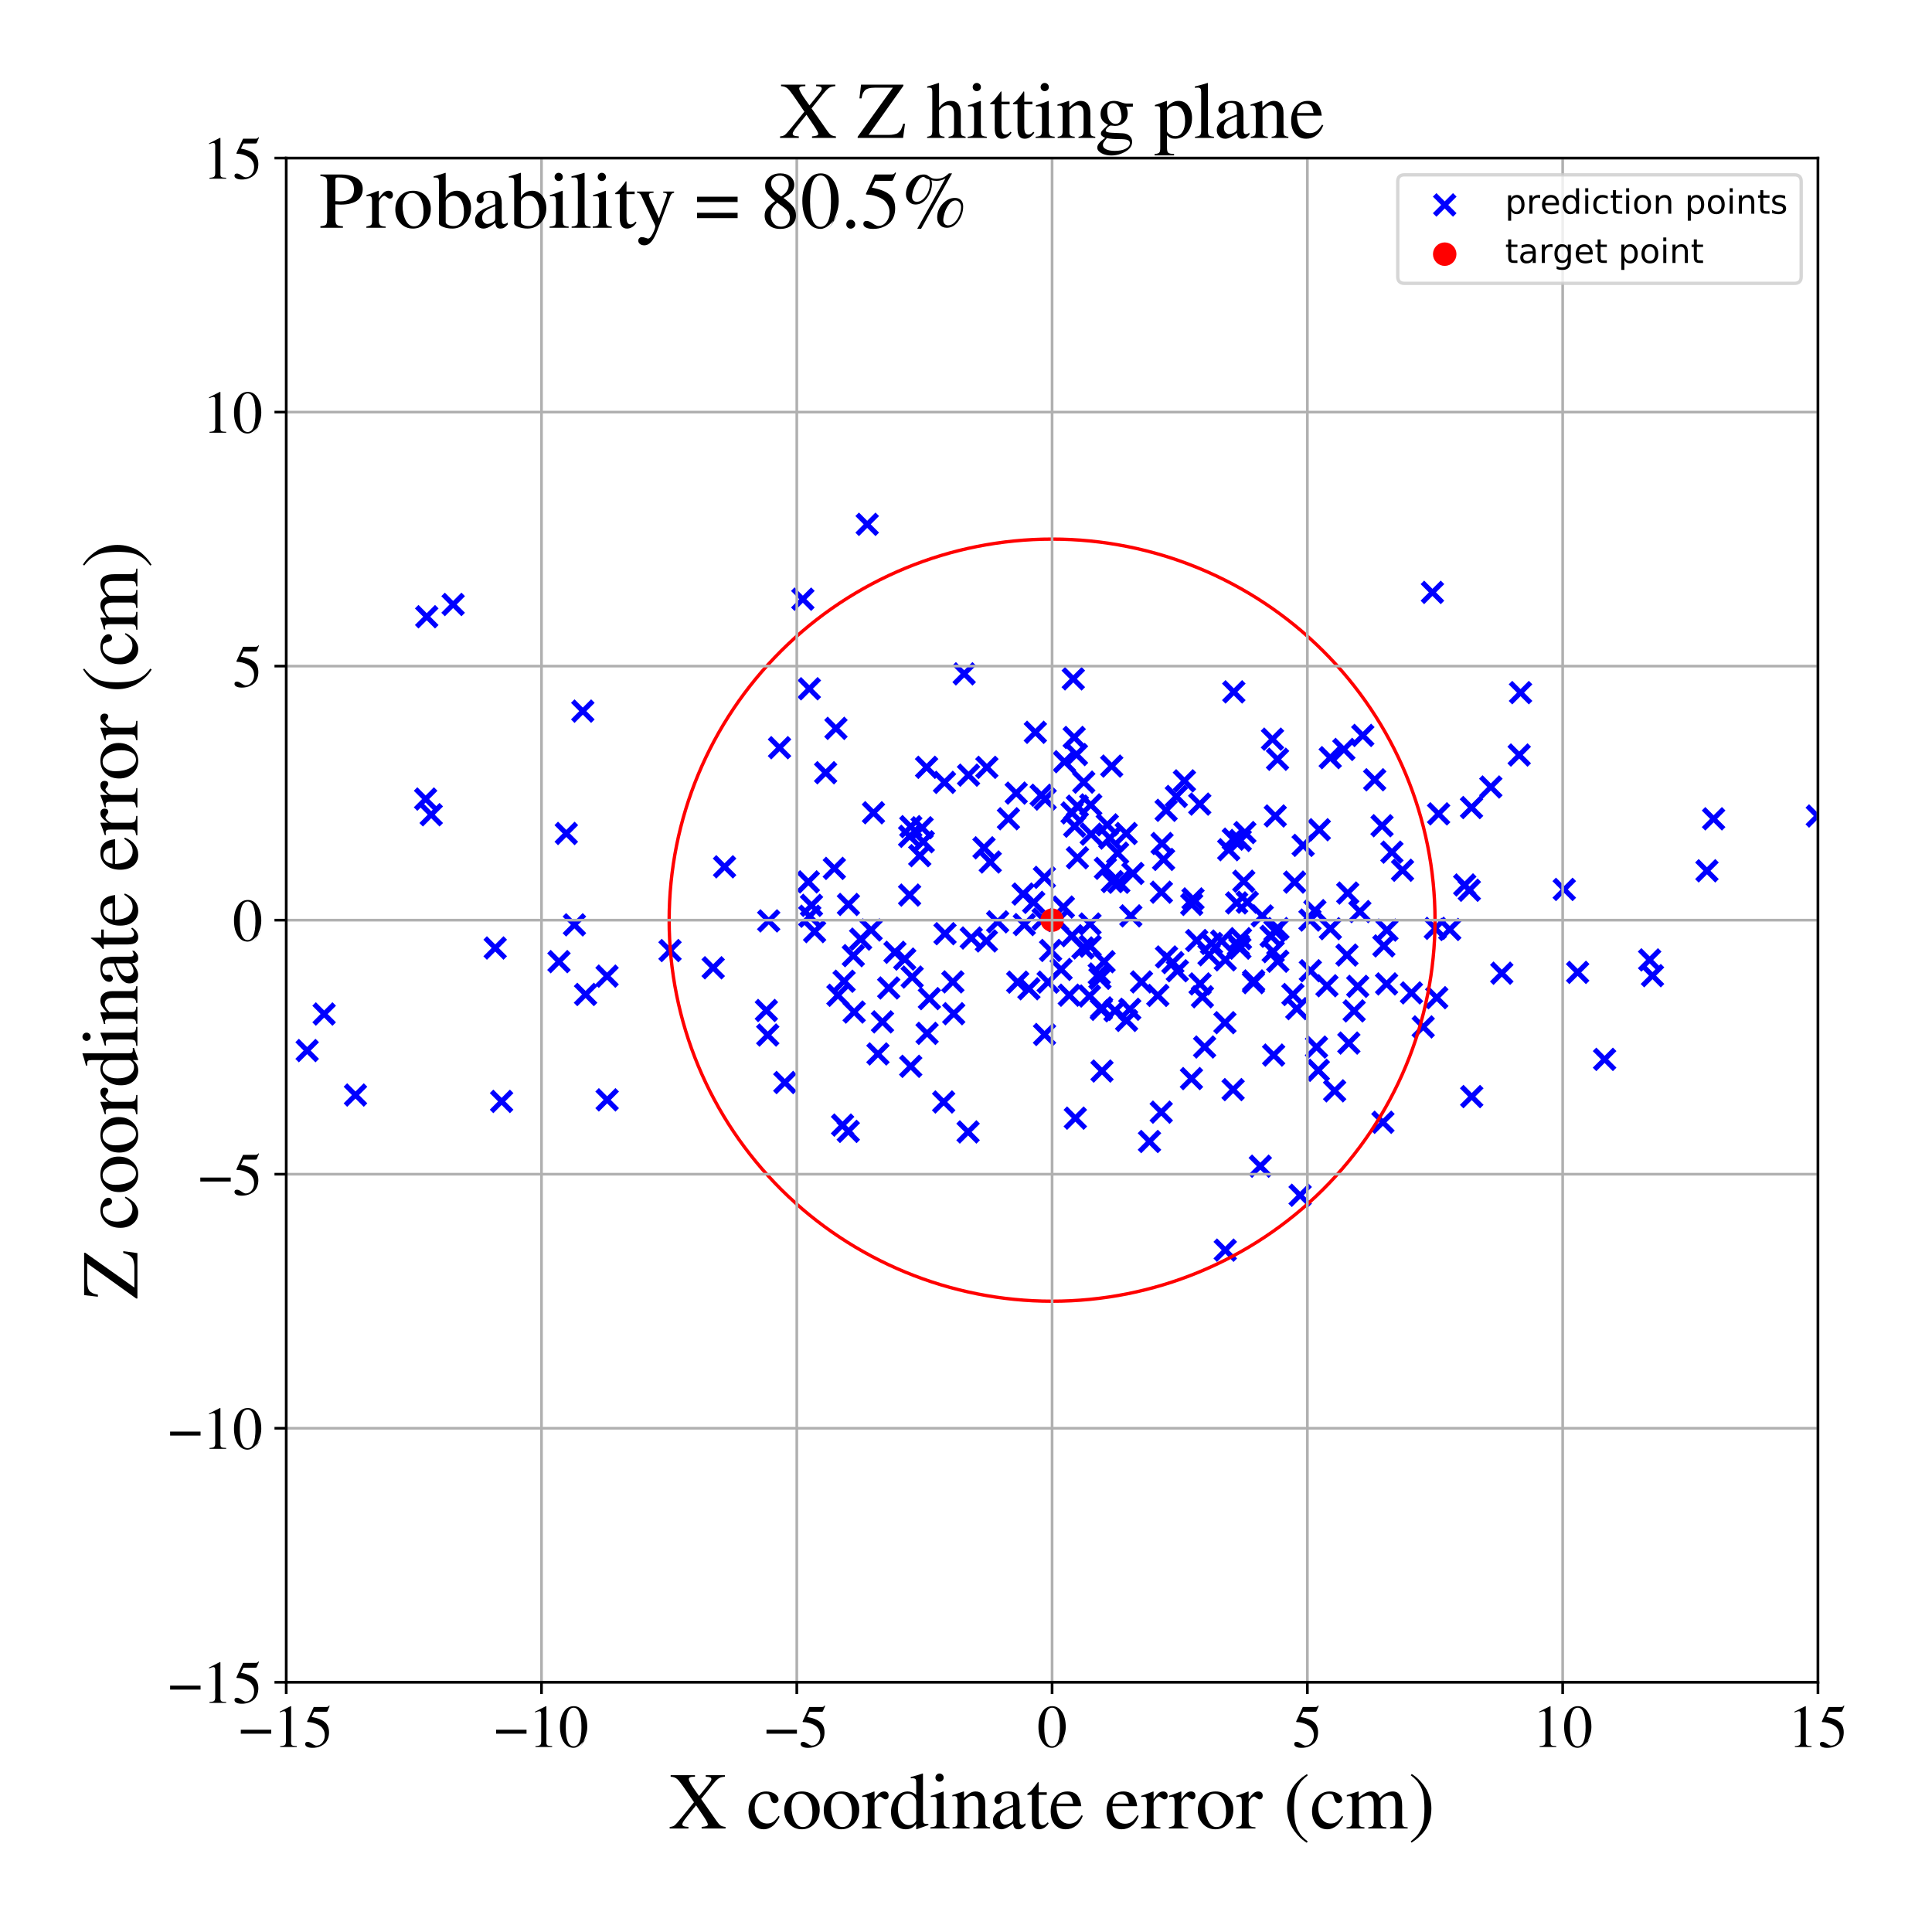 <?xml version="1.0" encoding="utf-8" standalone="no"?>
<!DOCTYPE svg PUBLIC "-//W3C//DTD SVG 1.1//EN"
  "http://www.w3.org/Graphics/SVG/1.1/DTD/svg11.dtd">
<!-- Created with matplotlib (https://matplotlib.org/) -->
<svg height="576pt" version="1.1" viewBox="0 0 576 576" width="576pt" xmlns="http://www.w3.org/2000/svg" xmlns:xlink="http://www.w3.org/1999/xlink">
 <defs>
  <style type="text/css">
*{stroke-linecap:butt;stroke-linejoin:round;}
  </style>
 </defs>
 <g id="figure_1">
  <g id="patch_1">
   <path d="M 0 576 
L 576 576 
L 576 0 
L 0 0 
z
" style="fill:#ffffff;"/>
  </g>
  <g id="axes_1">
   <g id="patch_2">
    <path d="M 85.331 501.548 
L 542 501.548 
L 542 47.121 
L 85.331 47.121 
z
" style="fill:#ffffff;"/>
   </g>
   <g id="PathCollection_1">
    <defs>
     <path d="M -3 3 
L 3 -3 
M -3 -3 
L 3 3 
" id="ma6ad8534a0" style="stroke:#0000ff;stroke-width:1.5;"/>
    </defs>
    <g clip-path="url(#pac48e0fdcd)">
     <use style="fill:#0000ff;stroke:#0000ff;stroke-width:1.5;" x="452.93" xlink:href="#ma6ad8534a0" y="225.098"/>
     <use style="fill:#0000ff;stroke:#0000ff;stroke-width:1.5;" x="324.814" xlink:href="#ma6ad8534a0" y="296.945"/>
     <use style="fill:#0000ff;stroke:#0000ff;stroke-width:1.5;" x="284.081" xlink:href="#ma6ad8534a0" y="292.735"/>
     <use style="fill:#0000ff;stroke:#0000ff;stroke-width:1.5;" x="288.62" xlink:href="#ma6ad8534a0" y="337.471"/>
     <use style="fill:#0000ff;stroke:#0000ff;stroke-width:1.5;" x="379.375" xlink:href="#ma6ad8534a0" y="220.374"/>
     <use style="fill:#0000ff;stroke:#0000ff;stroke-width:1.5;" x="312.488" xlink:href="#ma6ad8534a0" y="292.816"/>
     <use style="fill:#0000ff;stroke:#0000ff;stroke-width:1.5;" x="357.694" xlink:href="#ma6ad8534a0" y="239.734"/>
     <use style="fill:#0000ff;stroke:#0000ff;stroke-width:1.5;" x="355.215" xlink:href="#ma6ad8534a0" y="321.568"/>
     <use style="fill:#0000ff;stroke:#0000ff;stroke-width:1.5;" x="212.627" xlink:href="#ma6ad8534a0" y="288.532"/>
     <use style="fill:#0000ff;stroke:#0000ff;stroke-width:1.5;" x="350.717" xlink:href="#ma6ad8534a0" y="237.454"/>
     <use style="fill:#0000ff;stroke:#0000ff;stroke-width:1.5;" x="239.358" xlink:href="#ma6ad8534a0" y="178.641"/>
     <use style="fill:#0000ff;stroke:#0000ff;stroke-width:1.5;" x="753.819" xlink:href="#ma6ad8534a0" y="271.607"/>
     <use style="fill:#0000ff;stroke:#0000ff;stroke-width:1.5;" x="432.222" xlink:href="#ma6ad8534a0" y="277.116"/>
     <use style="fill:#0000ff;stroke:#0000ff;stroke-width:1.5;" x="401.813" xlink:href="#ma6ad8534a0" y="266.253"/>
     <use style="fill:#0000ff;stroke:#0000ff;stroke-width:1.5;" x="386.623" xlink:href="#ma6ad8534a0" y="300.713"/>
     <use style="fill:#0000ff;stroke:#0000ff;stroke-width:1.5;" x="293.363" xlink:href="#ma6ad8534a0" y="252.77"/>
     <use style="fill:#0000ff;stroke:#0000ff;stroke-width:1.5;" x="428.35" xlink:href="#ma6ad8534a0" y="297.445"/>
     <use style="fill:#0000ff;stroke:#0000ff;stroke-width:1.5;" x="392.505" xlink:href="#ma6ad8534a0" y="312.177"/>
     <use style="fill:#0000ff;stroke:#0000ff;stroke-width:1.5;" x="271.547" xlink:href="#ma6ad8534a0" y="246.451"/>
     <use style="fill:#0000ff;stroke:#0000ff;stroke-width:1.5;" x="315.327" xlink:href="#ma6ad8534a0" y="274.446"/>
     <use style="fill:#0000ff;stroke:#0000ff;stroke-width:1.5;" x="313.214" xlink:href="#ma6ad8534a0" y="283.366"/>
     <use style="fill:#0000ff;stroke:#0000ff;stroke-width:1.5;" x="263.101" xlink:href="#ma6ad8534a0" y="304.659"/>
     <use style="fill:#0000ff;stroke:#0000ff;stroke-width:1.5;" x="331.443" xlink:href="#ma6ad8534a0" y="228.403"/>
     <use style="fill:#0000ff;stroke:#0000ff;stroke-width:1.5;" x="331.612" xlink:href="#ma6ad8534a0" y="262.831"/>
     <use style="fill:#0000ff;stroke:#0000ff;stroke-width:1.5;" x="368.696" xlink:href="#ma6ad8534a0" y="269.19"/>
     <use style="fill:#0000ff;stroke:#0000ff;stroke-width:1.5;" x="276.252" xlink:href="#ma6ad8534a0" y="228.764"/>
     <use style="fill:#0000ff;stroke:#0000ff;stroke-width:1.5;" x="345.188" xlink:href="#ma6ad8534a0" y="296.772"/>
     <use style="fill:#0000ff;stroke:#0000ff;stroke-width:1.5;" x="216.019" xlink:href="#ma6ad8534a0" y="258.429"/>
     <use style="fill:#0000ff;stroke:#0000ff;stroke-width:1.5;" x="360.449" xlink:href="#ma6ad8534a0" y="284.654"/>
     <use style="fill:#0000ff;stroke:#0000ff;stroke-width:1.5;" x="321.199" xlink:href="#ma6ad8534a0" y="240.338"/>
     <use style="fill:#0000ff;stroke:#0000ff;stroke-width:1.5;" x="444.471" xlink:href="#ma6ad8534a0" y="234.636"/>
     <use style="fill:#0000ff;stroke:#0000ff;stroke-width:1.5;" x="149.55" xlink:href="#ma6ad8534a0" y="328.37"/>
     <use style="fill:#0000ff;stroke:#0000ff;stroke-width:1.5;" x="466.366" xlink:href="#ma6ad8534a0" y="265.171"/>
     <use style="fill:#0000ff;stroke:#0000ff;stroke-width:1.5;" x="365.2" xlink:href="#ma6ad8534a0" y="304.901"/>
     <use style="fill:#0000ff;stroke:#0000ff;stroke-width:1.5;" x="325.194" xlink:href="#ma6ad8534a0" y="239.973"/>
     <use style="fill:#0000ff;stroke:#0000ff;stroke-width:1.5;" x="396.591" xlink:href="#ma6ad8534a0" y="225.89"/>
     <use style="fill:#0000ff;stroke:#0000ff;stroke-width:1.5;" x="135.097" xlink:href="#ma6ad8534a0" y="180.215"/>
     <use style="fill:#0000ff;stroke:#0000ff;stroke-width:1.5;" x="271.522" xlink:href="#ma6ad8534a0" y="317.906"/>
     <use style="fill:#0000ff;stroke:#0000ff;stroke-width:1.5;" x="323.108" xlink:href="#ma6ad8534a0" y="233.186"/>
     <use style="fill:#0000ff;stroke:#0000ff;stroke-width:1.5;" x="126.893" xlink:href="#ma6ad8534a0" y="238.227"/>
     <use style="fill:#0000ff;stroke:#0000ff;stroke-width:1.5;" x="365.298" xlink:href="#ma6ad8534a0" y="372.714"/>
     <use style="fill:#0000ff;stroke:#0000ff;stroke-width:1.5;" x="367.692" xlink:href="#ma6ad8534a0" y="250.178"/>
     <use style="fill:#0000ff;stroke:#0000ff;stroke-width:1.5;" x="281.584" xlink:href="#ma6ad8534a0" y="233.255"/>
     <use style="fill:#0000ff;stroke:#0000ff;stroke-width:1.5;" x="305.018" xlink:href="#ma6ad8534a0" y="266.55"/>
     <use style="fill:#0000ff;stroke:#0000ff;stroke-width:1.5;" x="353.124" xlink:href="#ma6ad8534a0" y="232.803"/>
     <use style="fill:#0000ff;stroke:#0000ff;stroke-width:1.5;" x="246.156" xlink:href="#ma6ad8534a0" y="230.377"/>
     <use style="fill:#0000ff;stroke:#0000ff;stroke-width:1.5;" x="295.23" xlink:href="#ma6ad8534a0" y="256.998"/>
     <use style="fill:#0000ff;stroke:#0000ff;stroke-width:1.5;" x="274.217" xlink:href="#ma6ad8534a0" y="255.099"/>
     <use style="fill:#0000ff;stroke:#0000ff;stroke-width:1.5;" x="358.486" xlink:href="#ma6ad8534a0" y="297.173"/>
     <use style="fill:#0000ff;stroke:#0000ff;stroke-width:1.5;" x="310.996" xlink:href="#ma6ad8534a0" y="274.022"/>
     <use style="fill:#0000ff;stroke:#0000ff;stroke-width:1.5;" x="281.739" xlink:href="#ma6ad8534a0" y="278.368"/>
     <use style="fill:#0000ff;stroke:#0000ff;stroke-width:1.5;" x="346.25" xlink:href="#ma6ad8534a0" y="266"/>
     <use style="fill:#0000ff;stroke:#0000ff;stroke-width:1.5;" x="-1" xlink:href="#ma6ad8534a0" y="237.307"/>
     <use style="fill:#0000ff;stroke:#0000ff;stroke-width:1.5;" x="-1" xlink:href="#ma6ad8534a0" y="215.342"/>
     <use style="fill:#0000ff;stroke:#0000ff;stroke-width:1.5;" x="294.217" xlink:href="#ma6ad8534a0" y="228.774"/>
     <use style="fill:#0000ff;stroke:#0000ff;stroke-width:1.5;" x="305.391" xlink:href="#ma6ad8534a0" y="275.653"/>
     <use style="fill:#0000ff;stroke:#0000ff;stroke-width:1.5;" x="359.139" xlink:href="#ma6ad8534a0" y="312.153"/>
     <use style="fill:#0000ff;stroke:#0000ff;stroke-width:1.5;" x="405.429" xlink:href="#ma6ad8534a0" y="271.773"/>
     <use style="fill:#0000ff;stroke:#0000ff;stroke-width:1.5;" x="127.227" xlink:href="#ma6ad8534a0" y="183.87"/>
     <use style="fill:#0000ff;stroke:#0000ff;stroke-width:1.5;" x="742.417" xlink:href="#ma6ad8534a0" y="282.427"/>
     <use style="fill:#0000ff;stroke:#0000ff;stroke-width:1.5;" x="367.636" xlink:href="#ma6ad8534a0" y="324.854"/>
     <use style="fill:#0000ff;stroke:#0000ff;stroke-width:1.5;" x="379.717" xlink:href="#ma6ad8534a0" y="314.56"/>
     <use style="fill:#0000ff;stroke:#0000ff;stroke-width:1.5;" x="229.179" xlink:href="#ma6ad8534a0" y="274.555"/>
     <use style="fill:#0000ff;stroke:#0000ff;stroke-width:1.5;" x="492.669" xlink:href="#ma6ad8534a0" y="290.88"/>
     <use style="fill:#0000ff;stroke:#0000ff;stroke-width:1.5;" x="346.91" xlink:href="#ma6ad8534a0" y="256.229"/>
     <use style="fill:#0000ff;stroke:#0000ff;stroke-width:1.5;" x="173.759" xlink:href="#ma6ad8534a0" y="212.015"/>
     <use style="fill:#0000ff;stroke:#0000ff;stroke-width:1.5;" x="249.227" xlink:href="#ma6ad8534a0" y="217.153"/>
     <use style="fill:#0000ff;stroke:#0000ff;stroke-width:1.5;" x="249.82" xlink:href="#ma6ad8534a0" y="296.727"/>
     <use style="fill:#0000ff;stroke:#0000ff;stroke-width:1.5;" x="380.953" xlink:href="#ma6ad8534a0" y="286.575"/>
     <use style="fill:#0000ff;stroke:#0000ff;stroke-width:1.5;" x="337.752" xlink:href="#ma6ad8534a0" y="260.404"/>
     <use style="fill:#0000ff;stroke:#0000ff;stroke-width:1.5;" x="335.877" xlink:href="#ma6ad8534a0" y="304.222"/>
     <use style="fill:#0000ff;stroke:#0000ff;stroke-width:1.5;" x="409.847" xlink:href="#ma6ad8534a0" y="232.477"/>
     <use style="fill:#0000ff;stroke:#0000ff;stroke-width:1.5;" x="418.147" xlink:href="#ma6ad8534a0" y="259.456"/>
     <use style="fill:#0000ff;stroke:#0000ff;stroke-width:1.5;" x="29.626" xlink:href="#ma6ad8534a0" y="268.72"/>
     <use style="fill:#0000ff;stroke:#0000ff;stroke-width:1.5;" x="241.417" xlink:href="#ma6ad8534a0" y="273.159"/>
     <use style="fill:#0000ff;stroke:#0000ff;stroke-width:1.5;" x="420.805" xlink:href="#ma6ad8534a0" y="296.016"/>
     <use style="fill:#0000ff;stroke:#0000ff;stroke-width:1.5;" x="328.42" xlink:href="#ma6ad8534a0" y="300.483"/>
     <use style="fill:#0000ff;stroke:#0000ff;stroke-width:1.5;" x="248.748" xlink:href="#ma6ad8534a0" y="258.9"/>
     <use style="fill:#0000ff;stroke:#0000ff;stroke-width:1.5;" x="414.978" xlink:href="#ma6ad8534a0" y="254.059"/>
     <use style="fill:#0000ff;stroke:#0000ff;stroke-width:1.5;" x="171.257" xlink:href="#ma6ad8534a0" y="275.729"/>
     <use style="fill:#0000ff;stroke:#0000ff;stroke-width:1.5;" x="168.837" xlink:href="#ma6ad8534a0" y="248.483"/>
     <use style="fill:#0000ff;stroke:#0000ff;stroke-width:1.5;" x="233.988" xlink:href="#ma6ad8534a0" y="322.736"/>
     <use style="fill:#0000ff;stroke:#0000ff;stroke-width:1.5;" x="-1" xlink:href="#ma6ad8534a0" y="307.644"/>
     <use style="fill:#0000ff;stroke:#0000ff;stroke-width:1.5;" x="-1" xlink:href="#ma6ad8534a0" y="292.455"/>
     <use style="fill:#0000ff;stroke:#0000ff;stroke-width:1.5;" x="258.547" xlink:href="#ma6ad8534a0" y="156.324"/>
     <use style="fill:#0000ff;stroke:#0000ff;stroke-width:1.5;" x="424.309" xlink:href="#ma6ad8534a0" y="306.16"/>
     <use style="fill:#0000ff;stroke:#0000ff;stroke-width:1.5;" x="228.486" xlink:href="#ma6ad8534a0" y="301.263"/>
     <use style="fill:#0000ff;stroke:#0000ff;stroke-width:1.5;" x="310.406" xlink:href="#ma6ad8534a0" y="237.091"/>
     <use style="fill:#0000ff;stroke:#0000ff;stroke-width:1.5;" x="329.562" xlink:href="#ma6ad8534a0" y="258.877"/>
     <use style="fill:#0000ff;stroke:#0000ff;stroke-width:1.5;" x="387.613" xlink:href="#ma6ad8534a0" y="356.355"/>
     <use style="fill:#0000ff;stroke:#0000ff;stroke-width:1.5;" x="390.663" xlink:href="#ma6ad8534a0" y="289.409"/>
     <use style="fill:#0000ff;stroke:#0000ff;stroke-width:1.5;" x="346.209" xlink:href="#ma6ad8534a0" y="331.58"/>
     <use style="fill:#0000ff;stroke:#0000ff;stroke-width:1.5;" x="413.497" xlink:href="#ma6ad8534a0" y="277.297"/>
     <use style="fill:#0000ff;stroke:#0000ff;stroke-width:1.5;" x="335.771" xlink:href="#ma6ad8534a0" y="248.492"/>
     <use style="fill:#0000ff;stroke:#0000ff;stroke-width:1.5;" x="325.319" xlink:href="#ma6ad8534a0" y="248.692"/>
     <use style="fill:#0000ff;stroke:#0000ff;stroke-width:1.5;" x="254.409" xlink:href="#ma6ad8534a0" y="284.914"/>
     <use style="fill:#0000ff;stroke:#0000ff;stroke-width:1.5;" x="342.704" xlink:href="#ma6ad8534a0" y="340.32"/>
     <use style="fill:#0000ff;stroke:#0000ff;stroke-width:1.5;" x="105.98" xlink:href="#ma6ad8534a0" y="326.469"/>
     <use style="fill:#0000ff;stroke:#0000ff;stroke-width:1.5;" x="400.654" xlink:href="#ma6ad8534a0" y="223.436"/>
     <use style="fill:#0000ff;stroke:#0000ff;stroke-width:1.5;" x="373.691" xlink:href="#ma6ad8534a0" y="292.966"/>
     <use style="fill:#0000ff;stroke:#0000ff;stroke-width:1.5;" x="447.744" xlink:href="#ma6ad8534a0" y="290.148"/>
     <use style="fill:#0000ff;stroke:#0000ff;stroke-width:1.5;" x="327.939" xlink:href="#ma6ad8534a0" y="291.669"/>
     <use style="fill:#0000ff;stroke:#0000ff;stroke-width:1.5;" x="311.378" xlink:href="#ma6ad8534a0" y="261.569"/>
     <use style="fill:#0000ff;stroke:#0000ff;stroke-width:1.5;" x="365.302" xlink:href="#ma6ad8534a0" y="286.169"/>
     <use style="fill:#0000ff;stroke:#0000ff;stroke-width:1.5;" x="199.76" xlink:href="#ma6ad8534a0" y="283.399"/>
     <use style="fill:#0000ff;stroke:#0000ff;stroke-width:1.5;" x="340.321" xlink:href="#ma6ad8534a0" y="292.75"/>
     <use style="fill:#0000ff;stroke:#0000ff;stroke-width:1.5;" x="332.409" xlink:href="#ma6ad8534a0" y="301.349"/>
     <use style="fill:#0000ff;stroke:#0000ff;stroke-width:1.5;" x="369.193" xlink:href="#ma6ad8534a0" y="281.809"/>
     <use style="fill:#0000ff;stroke:#0000ff;stroke-width:1.5;" x="-1" xlink:href="#ma6ad8534a0" y="343.053"/>
     <use style="fill:#0000ff;stroke:#0000ff;stroke-width:1.5;" x="-1" xlink:href="#ma6ad8534a0" y="338.316"/>
     <use style="fill:#0000ff;stroke:#0000ff;stroke-width:1.5;" x="308.68" xlink:href="#ma6ad8534a0" y="218.328"/>
     <use style="fill:#0000ff;stroke:#0000ff;stroke-width:1.5;" x="96.636" xlink:href="#ma6ad8534a0" y="302.317"/>
     <use style="fill:#0000ff;stroke:#0000ff;stroke-width:1.5;" x="385.459" xlink:href="#ma6ad8534a0" y="296.499"/>
     <use style="fill:#0000ff;stroke:#0000ff;stroke-width:1.5;" x="91.577" xlink:href="#ma6ad8534a0" y="313.212"/>
     <use style="fill:#0000ff;stroke:#0000ff;stroke-width:1.5;" x="412.581" xlink:href="#ma6ad8534a0" y="282.007"/>
     <use style="fill:#0000ff;stroke:#0000ff;stroke-width:1.5;" x="311.606" xlink:href="#ma6ad8534a0" y="238.242"/>
     <use style="fill:#0000ff;stroke:#0000ff;stroke-width:1.5;" x="393.04" xlink:href="#ma6ad8534a0" y="319.101"/>
     <use style="fill:#0000ff;stroke:#0000ff;stroke-width:1.5;" x="337.144" xlink:href="#ma6ad8534a0" y="273.053"/>
     <use style="fill:#0000ff;stroke:#0000ff;stroke-width:1.5;" x="438.059" xlink:href="#ma6ad8534a0" y="265.422"/>
     <use style="fill:#0000ff;stroke:#0000ff;stroke-width:1.5;" x="180.986" xlink:href="#ma6ad8534a0" y="291.02"/>
     <use style="fill:#0000ff;stroke:#0000ff;stroke-width:1.5;" x="369.839" xlink:href="#ma6ad8534a0" y="279.851"/>
     <use style="fill:#0000ff;stroke:#0000ff;stroke-width:1.5;" x="373.762" xlink:href="#ma6ad8534a0" y="292.45"/>
     <use style="fill:#0000ff;stroke:#0000ff;stroke-width:1.5;" x="320.255" xlink:href="#ma6ad8534a0" y="219.857"/>
     <use style="fill:#0000ff;stroke:#0000ff;stroke-width:1.5;" x="240.99" xlink:href="#ma6ad8534a0" y="262.921"/>
     <use style="fill:#0000ff;stroke:#0000ff;stroke-width:1.5;" x="357.778" xlink:href="#ma6ad8534a0" y="293.341"/>
     <use style="fill:#0000ff;stroke:#0000ff;stroke-width:1.5;" x="330.874" xlink:href="#ma6ad8534a0" y="249.869"/>
     <use style="fill:#0000ff;stroke:#0000ff;stroke-width:1.5;" x="271.186" xlink:href="#ma6ad8534a0" y="266.859"/>
     <use style="fill:#0000ff;stroke:#0000ff;stroke-width:1.5;" x="228.892" xlink:href="#ma6ad8534a0" y="308.58"/>
     <use style="fill:#0000ff;stroke:#0000ff;stroke-width:1.5;" x="14.255" xlink:href="#ma6ad8534a0" y="279.297"/>
     <use style="fill:#0000ff;stroke:#0000ff;stroke-width:1.5;" x="306.757" xlink:href="#ma6ad8534a0" y="294.788"/>
     <use style="fill:#0000ff;stroke:#0000ff;stroke-width:1.5;" x="328.33" xlink:href="#ma6ad8534a0" y="300.93"/>
     <use style="fill:#0000ff;stroke:#0000ff;stroke-width:1.5;" x="413.392" xlink:href="#ma6ad8534a0" y="293.341"/>
     <use style="fill:#0000ff;stroke:#0000ff;stroke-width:1.5;" x="401.582" xlink:href="#ma6ad8534a0" y="284.744"/>
     <use style="fill:#0000ff;stroke:#0000ff;stroke-width:1.5;" x="319.61" xlink:href="#ma6ad8534a0" y="278.97"/>
     <use style="fill:#0000ff;stroke:#0000ff;stroke-width:1.5;" x="316.358" xlink:href="#ma6ad8534a0" y="289.017"/>
     <use style="fill:#0000ff;stroke:#0000ff;stroke-width:1.5;" x="232.408" xlink:href="#ma6ad8534a0" y="222.918"/>
     <use style="fill:#0000ff;stroke:#0000ff;stroke-width:1.5;" x="181.012" xlink:href="#ma6ad8534a0" y="327.908"/>
     <use style="fill:#0000ff;stroke:#0000ff;stroke-width:1.5;" x="325.025" xlink:href="#ma6ad8534a0" y="282.095"/>
     <use style="fill:#0000ff;stroke:#0000ff;stroke-width:1.5;" x="330.12" xlink:href="#ma6ad8534a0" y="245.916"/>
     <use style="fill:#0000ff;stroke:#0000ff;stroke-width:1.5;" x="308.179" xlink:href="#ma6ad8534a0" y="269.025"/>
     <use style="fill:#0000ff;stroke:#0000ff;stroke-width:1.5;" x="281.343" xlink:href="#ma6ad8534a0" y="328.54"/>
     <use style="fill:#0000ff;stroke:#0000ff;stroke-width:1.5;" x="16.505" xlink:href="#ma6ad8534a0" y="287.326"/>
     <use style="fill:#0000ff;stroke:#0000ff;stroke-width:1.5;" x="256.593" xlink:href="#ma6ad8534a0" y="279.993"/>
     <use style="fill:#0000ff;stroke:#0000ff;stroke-width:1.5;" x="541.811" xlink:href="#ma6ad8534a0" y="243.277"/>
     <use style="fill:#0000ff;stroke:#0000ff;stroke-width:1.5;" x="277.09" xlink:href="#ma6ad8534a0" y="297.727"/>
     <use style="fill:#0000ff;stroke:#0000ff;stroke-width:1.5;" x="356.78" xlink:href="#ma6ad8534a0" y="280.402"/>
     <use style="fill:#0000ff;stroke:#0000ff;stroke-width:1.5;" x="510.89" xlink:href="#ma6ad8534a0" y="244.12"/>
     <use style="fill:#0000ff;stroke:#0000ff;stroke-width:1.5;" x="453.327" xlink:href="#ma6ad8534a0" y="206.501"/>
     <use style="fill:#0000ff;stroke:#0000ff;stroke-width:1.5;" x="174.581" xlink:href="#ma6ad8534a0" y="296.48"/>
     <use style="fill:#0000ff;stroke:#0000ff;stroke-width:1.5;" x="319.605" xlink:href="#ma6ad8534a0" y="242.358"/>
     <use style="fill:#0000ff;stroke:#0000ff;stroke-width:1.5;" x="385.981" xlink:href="#ma6ad8534a0" y="262.988"/>
     <use style="fill:#0000ff;stroke:#0000ff;stroke-width:1.5;" x="251.66" xlink:href="#ma6ad8534a0" y="292.544"/>
     <use style="fill:#0000ff;stroke:#0000ff;stroke-width:1.5;" x="333.564" xlink:href="#ma6ad8534a0" y="263.035"/>
     <use style="fill:#0000ff;stroke:#0000ff;stroke-width:1.5;" x="261.752" xlink:href="#ma6ad8534a0" y="314.217"/>
     <use style="fill:#0000ff;stroke:#0000ff;stroke-width:1.5;" x="349.673" xlink:href="#ma6ad8534a0" y="286.993"/>
     <use style="fill:#0000ff;stroke:#0000ff;stroke-width:1.5;" x="274.912" xlink:href="#ma6ad8534a0" y="246.786"/>
     <use style="fill:#0000ff;stroke:#0000ff;stroke-width:1.5;" x="320.6" xlink:href="#ma6ad8534a0" y="333.363"/>
     <use style="fill:#0000ff;stroke:#0000ff;stroke-width:1.5;" x="364.221" xlink:href="#ma6ad8534a0" y="280.565"/>
     <use style="fill:#0000ff;stroke:#0000ff;stroke-width:1.5;" x="406.297" xlink:href="#ma6ad8534a0" y="219.257"/>
     <use style="fill:#0000ff;stroke:#0000ff;stroke-width:1.5;" x="491.822" xlink:href="#ma6ad8534a0" y="286.184"/>
     <use style="fill:#0000ff;stroke:#0000ff;stroke-width:1.5;" x="147.638" xlink:href="#ma6ad8534a0" y="282.631"/>
     <use style="fill:#0000ff;stroke:#0000ff;stroke-width:1.5;" x="380.878" xlink:href="#ma6ad8534a0" y="226.37"/>
     <use style="fill:#0000ff;stroke:#0000ff;stroke-width:1.5;" x="302.972" xlink:href="#ma6ad8534a0" y="236.452"/>
     <use style="fill:#0000ff;stroke:#0000ff;stroke-width:1.5;" x="271.948" xlink:href="#ma6ad8534a0" y="291.296"/>
     <use style="fill:#0000ff;stroke:#0000ff;stroke-width:1.5;" x="366.323" xlink:href="#ma6ad8534a0" y="253.326"/>
     <use style="fill:#0000ff;stroke:#0000ff;stroke-width:1.5;" x="438.709" xlink:href="#ma6ad8534a0" y="240.765"/>
     <use style="fill:#0000ff;stroke:#0000ff;stroke-width:1.5;" x="427.062" xlink:href="#ma6ad8534a0" y="176.615"/>
     <use style="fill:#0000ff;stroke:#0000ff;stroke-width:1.5;" x="438.78" xlink:href="#ma6ad8534a0" y="326.931"/>
     <use style="fill:#0000ff;stroke:#0000ff;stroke-width:1.5;" x="252.9" xlink:href="#ma6ad8534a0" y="337.305"/>
     <use style="fill:#0000ff;stroke:#0000ff;stroke-width:1.5;" x="371.861" xlink:href="#ma6ad8534a0" y="268.979"/>
     <use style="fill:#0000ff;stroke:#0000ff;stroke-width:1.5;" x="393.335" xlink:href="#ma6ad8534a0" y="247.372"/>
     <use style="fill:#0000ff;stroke:#0000ff;stroke-width:1.5;" x="259.711" xlink:href="#ma6ad8534a0" y="277.268"/>
     <use style="fill:#0000ff;stroke:#0000ff;stroke-width:1.5;" x="266.813" xlink:href="#ma6ad8534a0" y="283.914"/>
     <use style="fill:#0000ff;stroke:#0000ff;stroke-width:1.5;" x="380.11" xlink:href="#ma6ad8534a0" y="277.511"/>
     <use style="fill:#0000ff;stroke:#0000ff;stroke-width:1.5;" x="289.564" xlink:href="#ma6ad8534a0" y="279.654"/>
     <use style="fill:#0000ff;stroke:#0000ff;stroke-width:1.5;" x="403.721" xlink:href="#ma6ad8534a0" y="301.387"/>
     <use style="fill:#0000ff;stroke:#0000ff;stroke-width:1.5;" x="242.864" xlink:href="#ma6ad8534a0" y="277.744"/>
     <use style="fill:#0000ff;stroke:#0000ff;stroke-width:1.5;" x="241.284" xlink:href="#ma6ad8534a0" y="205.351"/>
     <use style="fill:#0000ff;stroke:#0000ff;stroke-width:1.5;" x="251.205" xlink:href="#ma6ad8534a0" y="335.433"/>
     <use style="fill:#0000ff;stroke:#0000ff;stroke-width:1.5;" x="318.796" xlink:href="#ma6ad8534a0" y="296.699"/>
     <use style="fill:#0000ff;stroke:#0000ff;stroke-width:1.5;" x="333.202" xlink:href="#ma6ad8534a0" y="254.351"/>
     <use style="fill:#0000ff;stroke:#0000ff;stroke-width:1.5;" x="303.411" xlink:href="#ma6ad8534a0" y="292.816"/>
     <use style="fill:#0000ff;stroke:#0000ff;stroke-width:1.5;" x="404.786" xlink:href="#ma6ad8534a0" y="294.066"/>
     <use style="fill:#0000ff;stroke:#0000ff;stroke-width:1.5;" x="284.339" xlink:href="#ma6ad8534a0" y="302.222"/>
     <use style="fill:#0000ff;stroke:#0000ff;stroke-width:1.5;" x="271.19" xlink:href="#ma6ad8534a0" y="249.337"/>
     <use style="fill:#0000ff;stroke:#0000ff;stroke-width:1.5;" x="319.986" xlink:href="#ma6ad8534a0" y="202.395"/>
     <use style="fill:#0000ff;stroke:#0000ff;stroke-width:1.5;" x="320.396" xlink:href="#ma6ad8534a0" y="246.326"/>
     <use style="fill:#0000ff;stroke:#0000ff;stroke-width:1.5;" x="427.918" xlink:href="#ma6ad8534a0" y="276.778"/>
     <use style="fill:#0000ff;stroke:#0000ff;stroke-width:1.5;" x="376.317" xlink:href="#ma6ad8534a0" y="273.066"/>
     <use style="fill:#0000ff;stroke:#0000ff;stroke-width:1.5;" x="375.751" xlink:href="#ma6ad8534a0" y="347.687"/>
     <use style="fill:#0000ff;stroke:#0000ff;stroke-width:1.5;" x="264.957" xlink:href="#ma6ad8534a0" y="294.548"/>
     <use style="fill:#0000ff;stroke:#0000ff;stroke-width:1.5;" x="378.955" xlink:href="#ma6ad8534a0" y="279.136"/>
     <use style="fill:#0000ff;stroke:#0000ff;stroke-width:1.5;" x="388.519" xlink:href="#ma6ad8534a0" y="252.032"/>
     <use style="fill:#0000ff;stroke:#0000ff;stroke-width:1.5;" x="478.389" xlink:href="#ma6ad8534a0" y="315.84"/>
     <use style="fill:#0000ff;stroke:#0000ff;stroke-width:1.5;" x="396.624" xlink:href="#ma6ad8534a0" y="276.876"/>
     <use style="fill:#0000ff;stroke:#0000ff;stroke-width:1.5;" x="436.68" xlink:href="#ma6ad8534a0" y="263.843"/>
     <use style="fill:#0000ff;stroke:#0000ff;stroke-width:1.5;" x="241.936" xlink:href="#ma6ad8534a0" y="269.914"/>
     <use style="fill:#0000ff;stroke:#0000ff;stroke-width:1.5;" x="390.545" xlink:href="#ma6ad8534a0" y="274.309"/>
     <use style="fill:#0000ff;stroke:#0000ff;stroke-width:1.5;" x="347.782" xlink:href="#ma6ad8534a0" y="285.306"/>
     <use style="fill:#0000ff;stroke:#0000ff;stroke-width:1.5;" x="824.01" xlink:href="#ma6ad8534a0" y="299.415"/>
     <use style="fill:#0000ff;stroke:#0000ff;stroke-width:1.5;" x="397.907" xlink:href="#ma6ad8534a0" y="325.214"/>
     <use style="fill:#0000ff;stroke:#0000ff;stroke-width:1.5;" x="300.655" xlink:href="#ma6ad8534a0" y="244.099"/>
     <use style="fill:#0000ff;stroke:#0000ff;stroke-width:1.5;" x="860.55" xlink:href="#ma6ad8534a0" y="277.483"/>
     <use style="fill:#0000ff;stroke:#0000ff;stroke-width:1.5;" x="428.904" xlink:href="#ma6ad8534a0" y="242.635"/>
     <use style="fill:#0000ff;stroke:#0000ff;stroke-width:1.5;" x="355.289" xlink:href="#ma6ad8534a0" y="269.636"/>
     <use style="fill:#0000ff;stroke:#0000ff;stroke-width:1.5;" x="329.166" xlink:href="#ma6ad8534a0" y="286.721"/>
     <use style="fill:#0000ff;stroke:#0000ff;stroke-width:1.5;" x="327.732" xlink:href="#ma6ad8534a0" y="290.376"/>
     <use style="fill:#0000ff;stroke:#0000ff;stroke-width:1.5;" x="128.564" xlink:href="#ma6ad8534a0" y="242.901"/>
     <use style="fill:#0000ff;stroke:#0000ff;stroke-width:1.5;" x="320.924" xlink:href="#ma6ad8534a0" y="224.956"/>
     <use style="fill:#0000ff;stroke:#0000ff;stroke-width:1.5;" x="412.036" xlink:href="#ma6ad8534a0" y="246.178"/>
     <use style="fill:#0000ff;stroke:#0000ff;stroke-width:1.5;" x="166.654" xlink:href="#ma6ad8534a0" y="286.697"/>
     <use style="fill:#0000ff;stroke:#0000ff;stroke-width:1.5;" x="276.401" xlink:href="#ma6ad8534a0" y="308.081"/>
     <use style="fill:#0000ff;stroke:#0000ff;stroke-width:1.5;" x="328.544" xlink:href="#ma6ad8534a0" y="319.319"/>
     <use style="fill:#0000ff;stroke:#0000ff;stroke-width:1.5;" x="355.679" xlink:href="#ma6ad8534a0" y="268"/>
     <use style="fill:#0000ff;stroke:#0000ff;stroke-width:1.5;" x="346.448" xlink:href="#ma6ad8534a0" y="251.473"/>
     <use style="fill:#0000ff;stroke:#0000ff;stroke-width:1.5;" x="370.815" xlink:href="#ma6ad8534a0" y="262.73"/>
     <use style="fill:#0000ff;stroke:#0000ff;stroke-width:1.5;" x="361.195" xlink:href="#ma6ad8534a0" y="281.271"/>
     <use style="fill:#0000ff;stroke:#0000ff;stroke-width:1.5;" x="252.946" xlink:href="#ma6ad8534a0" y="269.651"/>
     <use style="fill:#0000ff;stroke:#0000ff;stroke-width:1.5;" x="260.418" xlink:href="#ma6ad8534a0" y="242.313"/>
     <use style="fill:#0000ff;stroke:#0000ff;stroke-width:1.5;" x="321.229" xlink:href="#ma6ad8534a0" y="255.732"/>
     <use style="fill:#0000ff;stroke:#0000ff;stroke-width:1.5;" x="380.206" xlink:href="#ma6ad8534a0" y="243.263"/>
     <use style="fill:#0000ff;stroke:#0000ff;stroke-width:1.5;" x="269.736" xlink:href="#ma6ad8534a0" y="285.935"/>
     <use style="fill:#0000ff;stroke:#0000ff;stroke-width:1.5;" x="508.905" xlink:href="#ma6ad8534a0" y="259.616"/>
     <use style="fill:#0000ff;stroke:#0000ff;stroke-width:1.5;" x="347.674" xlink:href="#ma6ad8534a0" y="241.586"/>
     <use style="fill:#0000ff;stroke:#0000ff;stroke-width:1.5;" x="324.97" xlink:href="#ma6ad8534a0" y="275.482"/>
     <use style="fill:#0000ff;stroke:#0000ff;stroke-width:1.5;" x="392.015" xlink:href="#ma6ad8534a0" y="271.492"/>
     <use style="fill:#0000ff;stroke:#0000ff;stroke-width:1.5;" x="297.437" xlink:href="#ma6ad8534a0" y="274.834"/>
     <use style="fill:#0000ff;stroke:#0000ff;stroke-width:1.5;" x="371.137" xlink:href="#ma6ad8534a0" y="248.22"/>
     <use style="fill:#0000ff;stroke:#0000ff;stroke-width:1.5;" x="470.355" xlink:href="#ma6ad8534a0" y="289.9"/>
     <use style="fill:#0000ff;stroke:#0000ff;stroke-width:1.5;" x="317.027" xlink:href="#ma6ad8534a0" y="270.431"/>
     <use style="fill:#0000ff;stroke:#0000ff;stroke-width:1.5;" x="379.581" xlink:href="#ma6ad8534a0" y="283.714"/>
     <use style="fill:#0000ff;stroke:#0000ff;stroke-width:1.5;" x="294.078" xlink:href="#ma6ad8534a0" y="280.531"/>
     <use style="fill:#0000ff;stroke:#0000ff;stroke-width:1.5;" x="254.658" xlink:href="#ma6ad8534a0" y="301.724"/>
     <use style="fill:#0000ff;stroke:#0000ff;stroke-width:1.5;" x="351.014" xlink:href="#ma6ad8534a0" y="289.423"/>
     <use style="fill:#0000ff;stroke:#0000ff;stroke-width:1.5;" x="412.298" xlink:href="#ma6ad8534a0" y="334.593"/>
     <use style="fill:#0000ff;stroke:#0000ff;stroke-width:1.5;" x="288.757" xlink:href="#ma6ad8534a0" y="231.101"/>
     <use style="fill:#0000ff;stroke:#0000ff;stroke-width:1.5;" x="369.767" xlink:href="#ma6ad8534a0" y="250.573"/>
     <use style="fill:#0000ff;stroke:#0000ff;stroke-width:1.5;" x="311.416" xlink:href="#ma6ad8534a0" y="308.419"/>
     <use style="fill:#0000ff;stroke:#0000ff;stroke-width:1.5;" x="275.257" xlink:href="#ma6ad8534a0" y="250.951"/>
     <use style="fill:#0000ff;stroke:#0000ff;stroke-width:1.5;" x="381.018" xlink:href="#ma6ad8534a0" y="276.84"/>
     <use style="fill:#0000ff;stroke:#0000ff;stroke-width:1.5;" x="322.869" xlink:href="#ma6ad8534a0" y="282.607"/>
     <use style="fill:#0000ff;stroke:#0000ff;stroke-width:1.5;" x="287.457" xlink:href="#ma6ad8534a0" y="200.897"/>
     <use style="fill:#0000ff;stroke:#0000ff;stroke-width:1.5;" x="402.141" xlink:href="#ma6ad8534a0" y="310.976"/>
     <use style="fill:#0000ff;stroke:#0000ff;stroke-width:1.5;" x="336.823" xlink:href="#ma6ad8534a0" y="300.906"/>
     <use style="fill:#0000ff;stroke:#0000ff;stroke-width:1.5;" x="369.656" xlink:href="#ma6ad8534a0" y="282.681"/>
     <use style="fill:#0000ff;stroke:#0000ff;stroke-width:1.5;" x="395.609" xlink:href="#ma6ad8534a0" y="293.89"/>
     <use style="fill:#0000ff;stroke:#0000ff;stroke-width:1.5;" x="317.356" xlink:href="#ma6ad8534a0" y="227.089"/>
     <use style="fill:#0000ff;stroke:#0000ff;stroke-width:1.5;" x="367.842" xlink:href="#ma6ad8534a0" y="206.275"/>
     <use style="fill:#0000ff;stroke:#0000ff;stroke-width:1.5;" x="912.599" xlink:href="#ma6ad8534a0" y="157.969"/>
    </g>
   </g>
   <g id="PathCollection_2">
    <defs>
     <path d="M 0 3 
C 0.796 3 1.559 2.684 2.121 2.121 
C 2.684 1.559 3 0.796 3 0 
C 3 -0.796 2.684 -1.559 2.121 -2.121 
C 1.559 -2.684 0.796 -3 0 -3 
C -0.796 -3 -1.559 -2.684 -2.121 -2.121 
C -2.684 -1.559 -3 -0.796 -3 0 
C -3 0.796 -2.684 1.559 -2.121 2.121 
C -1.559 2.684 -0.796 3 0 3 
z
" id="m4099b8e8a3" style="stroke:#ff0000;"/>
    </defs>
    <g clip-path="url(#pac48e0fdcd)">
     <use style="fill:#ff0000;stroke:#ff0000;" x="313.666" xlink:href="#m4099b8e8a3" y="274.334"/>
    </g>
   </g>
   <g id="patch_3">
    <path clip-path="url(#pac48e0fdcd)" d="M 313.666 387.941 
C 343.943 387.941 372.985 375.971 394.394 354.666 
C 415.803 333.362 427.833 304.463 427.833 274.334 
C 427.833 244.206 415.803 215.307 394.394 194.002 
C 372.985 172.698 343.943 160.728 313.666 160.728 
C 283.388 160.728 254.347 172.698 232.937 194.002 
C 211.528 215.307 199.498 244.206 199.498 274.334 
C 199.498 304.463 211.528 333.362 232.937 354.666 
C 254.347 375.971 283.388 387.941 313.666 387.941 
z
" style="fill:none;stroke:#ff0000;stroke-linejoin:miter;"/>
   </g>
   <g id="matplotlib.axis_1">
    <g id="xtick_1">
     <g id="line2d_1">
      <path clip-path="url(#pac48e0fdcd)" d="M 85.331 501.548 
L 85.331 47.121 
" style="fill:none;stroke:#b0b0b0;stroke-linecap:square;stroke-width:0.8;"/>
     </g>
     <g id="line2d_2">
      <defs>
       <path d="M 0 0 
L 0 3.5 
" id="mc95792b1b1" style="stroke:#000000;stroke-width:0.8;"/>
      </defs>
      <g>
       <use style="stroke:#000000;stroke-width:0.8;" x="85.331" xlink:href="#mc95792b1b1" y="501.548"/>
      </g>
     </g>
     <g id="text_1">
      <!-- −15 -->
      <defs>
       <path d="M 3 22 
L 3 28.594 
L 53.406 28.594 
L 53.406 22 
z
" id="FreeSerif-8722"/>
       <path d="M 18.297 59.297 
Q 16.5 59.297 11.094 57.094 
L 11.094 58.5 
L 29.094 67.594 
L 29.906 67.406 
L 29.906 7.406 
Q 29.906 3.797 31.703 2.688 
Q 33.5 1.594 39.406 1.5 
L 39.406 0 
L 11.797 0 
L 11.797 1.5 
Q 17.406 1.703 19.344 3.141 
Q 21.297 4.594 21.297 9.297 
L 21.297 54.594 
Q 21.297 59.297 18.297 59.297 
z
" id="FreeSerif-49"/>
       <path d="M 35.703 19.406 
Q 35.703 24.703 33.344 28.797 
Q 31 32.906 27.641 35.156 
Q 24.297 37.406 20.141 38.844 
Q 16 40.297 12.953 40.75 
Q 9.906 41.203 7.594 41.203 
Q 6.406 41.203 6.406 42 
Q 6.406 42.297 6.5 42.5 
L 17.406 66.203 
L 38.297 66.203 
Q 39.906 66.203 40.844 66.703 
Q 41.797 67.203 42.906 68.797 
L 43.797 68.094 
L 40 59.203 
Q 39.594 58.297 37.703 58.297 
L 18.094 58.297 
L 13.906 49.797 
Q 28.5 47.203 35.594 41.344 
Q 42.703 35.5 42.703 24.203 
Q 42.703 18.297 40.844 13.688 
Q 39 9.094 36.141 6.297 
Q 33.297 3.5 29.547 1.703 
Q 25.797 -0.094 22.344 -0.75 
Q 18.906 -1.406 15.406 -1.406 
Q 9.797 -1.406 6.5 0.25 
Q 3.203 1.906 3.203 4.797 
Q 3.203 8.5 7.5 8.5 
Q 10.297 8.5 14.75 5.391 
Q 19.203 2.297 21.797 2.297 
Q 27.703 2.297 31.703 7.25 
Q 35.703 12.203 35.703 19.406 
z
" id="FreeSerif-53"/>
      </defs>
      <g transform="translate(71.255 520.841)scale(0.18 -0.18)">
       <use xlink:href="#FreeSerif-8722"/>
       <use x="56.4" xlink:href="#FreeSerif-49"/>
       <use x="106.4" xlink:href="#FreeSerif-53"/>
      </g>
     </g>
    </g>
    <g id="xtick_2">
     <g id="line2d_3">
      <path clip-path="url(#pac48e0fdcd)" d="M 161.443 501.548 
L 161.443 47.121 
" style="fill:none;stroke:#b0b0b0;stroke-linecap:square;stroke-width:0.8;"/>
     </g>
     <g id="line2d_4">
      <g>
       <use style="stroke:#000000;stroke-width:0.8;" x="161.443" xlink:href="#mc95792b1b1" y="501.548"/>
      </g>
     </g>
     <g id="text_2">
      <!-- −10 -->
      <defs>
       <path d="M 47.594 17.797 
Q 35.203 -1.406 25 -1.406 
Q 14.797 -1.406 8.594 8.391 
Q 2.406 18.203 2.406 33.594 
Q 2.406 48.094 8.594 57.844 
Q 14.797 67.594 25.406 67.594 
Q 35.203 67.594 41.391 58 
Q 47.594 48.406 47.594 33 
Q 47.594 17.797 35.203 -1.406 
z
M 25.094 65 
Q 12 65 12 32.703 
Q 12 1.203 25 1.203 
Q 38 1.203 38 32.797 
Q 38 48.5 34.703 56.75 
Q 31.406 65 25.094 65 
z
" id="FreeSerif-48"/>
      </defs>
      <g transform="translate(147.366 520.841)scale(0.18 -0.18)">
       <use xlink:href="#FreeSerif-8722"/>
       <use x="56.4" xlink:href="#FreeSerif-49"/>
       <use x="106.4" xlink:href="#FreeSerif-48"/>
      </g>
     </g>
    </g>
    <g id="xtick_3">
     <g id="line2d_5">
      <path clip-path="url(#pac48e0fdcd)" d="M 237.554 501.548 
L 237.554 47.121 
" style="fill:none;stroke:#b0b0b0;stroke-linecap:square;stroke-width:0.8;"/>
     </g>
     <g id="line2d_6">
      <g>
       <use style="stroke:#000000;stroke-width:0.8;" x="237.554" xlink:href="#mc95792b1b1" y="501.548"/>
      </g>
     </g>
     <g id="text_3">
      <!-- −5 -->
      <g transform="translate(227.978 520.841)scale(0.18 -0.18)">
       <use xlink:href="#FreeSerif-8722"/>
       <use x="56.4" xlink:href="#FreeSerif-53"/>
      </g>
     </g>
    </g>
    <g id="xtick_4">
     <g id="line2d_7">
      <path clip-path="url(#pac48e0fdcd)" d="M 313.666 501.548 
L 313.666 47.121 
" style="fill:none;stroke:#b0b0b0;stroke-linecap:square;stroke-width:0.8;"/>
     </g>
     <g id="line2d_8">
      <g>
       <use style="stroke:#000000;stroke-width:0.8;" x="313.666" xlink:href="#mc95792b1b1" y="501.548"/>
      </g>
     </g>
     <g id="text_4">
      <!-- 0 -->
      <g transform="translate(309.166 520.841)scale(0.18 -0.18)">
       <use xlink:href="#FreeSerif-48"/>
      </g>
     </g>
    </g>
    <g id="xtick_5">
     <g id="line2d_9">
      <path clip-path="url(#pac48e0fdcd)" d="M 389.777 501.548 
L 389.777 47.121 
" style="fill:none;stroke:#b0b0b0;stroke-linecap:square;stroke-width:0.8;"/>
     </g>
     <g id="line2d_10">
      <g>
       <use style="stroke:#000000;stroke-width:0.8;" x="389.777" xlink:href="#mc95792b1b1" y="501.548"/>
      </g>
     </g>
     <g id="text_5">
      <!-- 5 -->
      <g transform="translate(385.277 520.841)scale(0.18 -0.18)">
       <use xlink:href="#FreeSerif-53"/>
      </g>
     </g>
    </g>
    <g id="xtick_6">
     <g id="line2d_11">
      <path clip-path="url(#pac48e0fdcd)" d="M 465.889 501.548 
L 465.889 47.121 
" style="fill:none;stroke:#b0b0b0;stroke-linecap:square;stroke-width:0.8;"/>
     </g>
     <g id="line2d_12">
      <g>
       <use style="stroke:#000000;stroke-width:0.8;" x="465.889" xlink:href="#mc95792b1b1" y="501.548"/>
      </g>
     </g>
     <g id="text_6">
      <!-- 10 -->
      <g transform="translate(456.889 520.841)scale(0.18 -0.18)">
       <use xlink:href="#FreeSerif-49"/>
       <use x="50" xlink:href="#FreeSerif-48"/>
      </g>
     </g>
    </g>
    <g id="xtick_7">
     <g id="line2d_13">
      <path clip-path="url(#pac48e0fdcd)" d="M 542 501.548 
L 542 47.121 
" style="fill:none;stroke:#b0b0b0;stroke-linecap:square;stroke-width:0.8;"/>
     </g>
     <g id="line2d_14">
      <g>
       <use style="stroke:#000000;stroke-width:0.8;" x="542" xlink:href="#mc95792b1b1" y="501.548"/>
      </g>
     </g>
     <g id="text_7">
      <!-- 15 -->
      <g transform="translate(533 520.841)scale(0.18 -0.18)">
       <use xlink:href="#FreeSerif-49"/>
       <use x="50" xlink:href="#FreeSerif-53"/>
      </g>
     </g>
    </g>
    <g id="text_8">
     <!-- X coordinate error (cm) -->
     <defs>
      <path d="M 69.594 66.203 
L 69.594 64.297 
Q 64.703 64 62.047 62.344 
Q 59.406 60.703 54.703 54.906 
L 40.094 36.703 
L 59.297 9.297 
Q 62.297 5 64.297 3.703 
Q 66.297 2.406 70.406 1.906 
L 70.406 0 
L 40.703 0 
L 40.703 1.906 
Q 44.797 2.297 46.594 2.938 
Q 48.406 3.594 48.406 5 
Q 48.406 7.203 43.297 14.797 
L 33.797 28.797 
L 21.906 14 
Q 16.703 7.5 16.703 5.406 
Q 16.703 3.703 18.297 2.953 
Q 19.906 2.203 24.297 1.906 
L 24.297 0 
L 1 0 
L 1 1.906 
Q 4.906 2.203 7 3.797 
Q 9.094 5.406 15.5 13.297 
L 31.203 32.594 
L 20.297 48.594 
Q 13.297 58.906 10.25 61.5 
Q 7.203 64.094 2.203 64.297 
L 2.203 66.203 
L 32.406 66.203 
L 32.406 64.297 
L 29.594 64.203 
Q 24.797 64.094 24.797 61.297 
Q 24.797 58.094 33.297 46.297 
L 37.5 40.406 
L 48.797 54.203 
Q 52.797 59.203 52.797 61.094 
Q 52.797 62.797 51.344 63.438 
Q 49.906 64.094 45.797 64.297 
L 45.797 66.203 
z
" id="FreeSerif-88"/>
      <path id="FreeSerif-32"/>
      <path d="M 2.5 21.297 
Q 2.5 32.406 9.047 39.203 
Q 15.594 46 24.406 46 
Q 30.703 46 35.25 42.953 
Q 39.797 39.906 39.797 35.703 
Q 39.797 34 38.391 32.75 
Q 37 31.5 35 31.5 
Q 31.594 31.5 30.297 36.094 
L 29.703 38.297 
Q 28.906 41.094 27.703 42.094 
Q 26.5 43.094 23.797 43.094 
Q 17.703 43.094 13.953 38.25 
Q 10.203 33.406 10.203 25.703 
Q 10.203 17.094 14.547 11.641 
Q 18.906 6.203 25.703 6.203 
Q 30 6.203 33.094 8.25 
Q 36.203 10.297 39.797 15.594 
L 41.203 14.703 
Q 40.203 12.703 39.453 11.391 
Q 38.703 10.094 36.75 7.5 
Q 34.797 4.906 32.891 3.297 
Q 31 1.703 27.891 0.344 
Q 24.797 -1 21.5 -1 
Q 13.203 -1 7.844 5.25 
Q 2.5 11.5 2.5 21.297 
z
" id="FreeSerif-99"/>
      <path d="M 24.594 46 
Q 34.203 46 40.391 39.594 
Q 46.594 33.203 46.594 23.406 
Q 46.594 13 40.188 6 
Q 33.797 -1 24.391 -1 
Q 15 -1 8.75 5.75 
Q 2.5 12.5 2.5 22.594 
Q 2.5 32.906 8.641 39.453 
Q 14.797 46 24.594 46 
z
M 11.5 27.5 
Q 11.5 16.797 15.391 9.297 
Q 19.297 1.797 25.594 1.797 
Q 31.203 1.797 34.391 6.594 
Q 37.594 11.406 37.594 19.906 
Q 37.594 30.203 33.594 36.703 
Q 29.594 43.203 23.297 43.203 
Q 18 43.203 14.75 38.891 
Q 11.5 34.594 11.5 27.5 
z
" id="FreeSerif-111"/>
      <path d="M 30.094 36.203 
Q 28.594 36.203 26.391 37.953 
Q 24.203 39.703 23.5 39.703 
Q 21.5 39.703 19 36.797 
Q 16.5 33.906 16.5 31.5 
L 16.5 9 
Q 16.5 4.703 18.203 3.203 
Q 19.906 1.703 25 1.5 
L 25 0 
L 1 0 
L 1 1.5 
Q 5.797 2.406 6.938 3.5 
Q 8.094 4.594 8.094 8.406 
L 8.094 33.406 
Q 8.094 36.703 7.344 38.047 
Q 6.594 39.406 4.703 39.406 
Q 3.094 39.406 1.203 39 
L 1.203 40.594 
Q 9.203 43.203 16 46 
L 16.5 45.797 
L 16.5 36.594 
Q 20.203 41.906 22.797 43.953 
Q 25.406 46 28.5 46 
Q 31.094 46 32.547 44.594 
Q 34 43.203 34 40.703 
Q 34 38.594 32.953 37.391 
Q 31.906 36.203 30.094 36.203 
z
" id="FreeSerif-114"/>
      <path d="M 34.203 -1 
L 33.797 -0.703 
L 33.797 5.703 
Q 29 -1 21 -1 
Q 12.703 -1 7.594 4.953 
Q 2.5 10.906 2.5 20.5 
Q 2.5 31.094 8.594 38.547 
Q 14.703 46 23.297 46 
Q 28.703 46 33.797 41.703 
L 33.797 57.297 
Q 33.797 60.406 32.891 61.406 
Q 32 62.406 29.203 62.406 
Q 27.797 62.406 27 62.297 
L 27 63.906 
Q 36.094 66.297 41.703 68.297 
L 42.203 68.094 
L 42.203 11.406 
Q 42.203 7.906 43.047 6.797 
Q 43.906 5.703 46.594 5.703 
Q 47.094 5.703 48.906 5.797 
L 48.906 4.203 
z
M 24.906 4.203 
Q 28.703 4.203 31.25 6.344 
Q 33.797 8.5 33.797 10.203 
L 33.797 33.203 
Q 33.797 37.203 30.688 40.203 
Q 27.594 43.203 23.594 43.203 
Q 17.906 43.203 14.5 38.094 
Q 11.094 33 11.094 24.5 
Q 11.094 15.297 14.891 9.75 
Q 18.703 4.203 24.906 4.203 
z
" id="FreeSerif-100"/>
      <path d="M 6.203 39.297 
Q 4 39.297 2 39 
L 2 40.5 
Q 9 42.5 17.5 46 
L 17.906 45.703 
L 17.906 10.203 
Q 17.906 4.797 19.156 3.344 
Q 20.406 1.906 25.297 1.5 
L 25.297 0 
L 1.594 0 
L 1.594 1.5 
Q 6.797 1.797 8.141 3.297 
Q 9.5 4.797 9.5 10.203 
L 9.5 33.406 
Q 9.5 36.703 8.75 38 
Q 8 39.297 6.203 39.297 
z
M 12.797 68.297 
Q 15 68.297 16.5 66.797 
Q 18 65.297 18 63.203 
Q 18 61 16.5 59.547 
Q 15 58.094 12.797 58.094 
Q 10.703 58.094 9.25 59.594 
Q 7.797 61.094 7.797 63.188 
Q 7.797 65.297 9.297 66.797 
Q 10.797 68.297 12.797 68.297 
z
" id="FreeSerif-105"/>
      <path d="M 1 39.797 
L 1 41.5 
Q 8.406 43.703 14.797 46 
L 15.5 45.797 
L 15.5 37.906 
Q 20.594 42.703 23.547 44.344 
Q 26.5 46 30 46 
Q 35.5 46 38.641 42.047 
Q 41.797 38.094 41.797 31 
L 41.797 8.094 
Q 41.797 4.406 43 3.156 
Q 44.203 1.906 47.906 1.5 
L 47.906 0 
L 27.094 0 
L 27.094 1.5 
Q 30.906 1.797 32.156 3.5 
Q 33.406 5.203 33.406 9.906 
L 33.406 30.797 
Q 33.406 40.5 26.094 40.5 
Q 23.594 40.5 21.5 39.344 
Q 19.406 38.203 15.797 34.797 
L 15.797 6.703 
Q 15.797 4 17.188 2.891 
Q 18.594 1.797 22.406 1.5 
L 22.406 0 
L 1.203 0 
L 1.203 1.5 
Q 5 1.797 6.203 3.25 
Q 7.406 4.703 7.406 9 
L 7.406 33.797 
Q 7.406 37.5 6.594 38.844 
Q 5.797 40.203 3.703 40.203 
Q 1.797 40.203 1 39.797 
z
" id="FreeSerif-110"/>
      <path d="M 2.5 9.703 
Q 2.5 11.5 2.891 13.047 
Q 3.297 14.594 4.297 15.938 
Q 5.297 17.297 6.188 18.391 
Q 7.094 19.5 8.891 20.641 
Q 10.703 21.797 11.891 22.547 
Q 13.094 23.297 15.547 24.344 
Q 18 25.406 19.297 25.953 
Q 20.594 26.5 23.391 27.594 
Q 26.203 28.703 27.5 29.203 
L 27.5 35.297 
Q 27.5 43.594 19.906 43.594 
Q 16.906 43.594 14.797 42.141 
Q 12.703 40.703 12.703 38.703 
Q 12.703 37.906 12.953 36.5 
Q 13.203 35.094 13.203 34.703 
Q 13.203 33 11.844 31.75 
Q 10.5 30.5 8.703 30.5 
Q 7 30.5 5.703 31.797 
Q 4.406 33.094 4.406 34.797 
Q 4.406 39.5 9.25 42.75 
Q 14.094 46 21.203 46 
Q 29.406 46 32.5 42.047 
Q 35.594 38.094 35.594 30 
L 35.594 10.5 
Q 35.594 7.203 36.25 5.953 
Q 36.906 4.703 38.594 4.703 
Q 40.703 4.703 43 6.594 
L 43 4 
Q 40.406 1.094 38.453 0.047 
Q 36.5 -1 34 -1 
Q 30.906 -1 29.453 0.703 
Q 28 2.406 27.594 6.297 
Q 19 -1 13 -1 
Q 8.406 -1 5.453 2 
Q 2.5 5 2.5 9.703 
z
M 27.5 12.297 
L 27.5 26.797 
Q 18.5 23.5 14.891 20.391 
Q 11.297 17.297 11.297 12.906 
Q 11.297 8.797 13.297 6.797 
Q 15.297 4.797 17.594 4.797 
Q 21 4.797 24.906 7.094 
Q 26.5 8 27 9 
Q 27.5 10 27.5 12.297 
z
" id="FreeSerif-97"/>
      <path d="M 25.906 45 
L 25.906 41.797 
L 15.797 41.797 
L 15.797 13.203 
Q 15.797 8.5 17 6.344 
Q 18.203 4.203 21 4.203 
Q 24.094 4.203 27 7.703 
L 28.297 6.594 
Q 23.5 -1 16.297 -1 
Q 7.406 -1 7.406 11.703 
L 7.406 41.797 
L 2.094 41.797 
Q 1.703 42.094 1.703 42.5 
Q 1.703 43 2 43.297 
Q 2.297 43.594 3.141 44.141 
Q 4 44.703 5.203 45.641 
Q 6.406 46.594 8.5 49.094 
Q 10.594 51.594 13.094 55.094 
Q 14.703 57.406 15.094 57.906 
Q 15.797 57.906 15.797 56.594 
L 15.797 45 
z
" id="FreeSerif-116"/>
      <path d="M 9.703 27.703 
Q 9.906 21.406 11.406 16.844 
Q 12.906 12.297 15.297 10.047 
Q 17.703 7.797 20.141 6.844 
Q 22.594 5.906 25.297 5.906 
Q 30.094 5.906 33.641 8.297 
Q 37.203 10.703 40.797 16.406 
L 42.406 15.703 
Q 39.297 7.594 33.797 3.297 
Q 28.297 -1 21.203 -1 
Q 12.594 -1 7.547 5.047 
Q 2.5 11.094 2.5 21.406 
Q 2.5 32.5 8.344 39.25 
Q 14.203 46 23.406 46 
Q 31 46 35.203 41.453 
Q 39.406 36.906 40.5 27.703 
z
M 9.906 30.906 
L 30.297 30.906 
Q 29.297 37.406 27.188 39.906 
Q 25.094 42.406 20.5 42.406 
Q 11.5 42.406 9.906 30.906 
z
" id="FreeSerif-101"/>
      <path d="M 29.203 -17.703 
Q 26.594 -16.094 23.797 -13.844 
Q 21 -11.594 17.453 -7.594 
Q 13.906 -3.594 11.203 0.953 
Q 8.5 5.5 6.641 11.891 
Q 4.797 18.297 4.797 25.203 
Q 4.797 32.406 6.641 38.844 
Q 8.5 45.297 11 49.547 
Q 13.5 53.797 17.344 57.75 
Q 21.203 61.703 23.703 63.594 
Q 26.203 65.5 29.5 67.594 
L 30.406 66 
Q 26 62.406 23.297 59.5 
Q 20.594 56.594 18.094 51.938 
Q 15.594 47.297 14.5 40.844 
Q 13.406 34.406 13.406 25.5 
Q 13.406 16.203 14.5 9.5 
Q 15.594 2.797 18.094 -1.953 
Q 20.594 -6.703 23.297 -9.703 
Q 26 -12.703 30.406 -16.094 
z
" id="FreeSerif-40"/>
      <path d="M 1.297 39.797 
L 1.297 41.5 
Q 8.5 43.5 15.297 46 
L 16 45.797 
L 16 38.297 
Q 22.203 43 25.203 44.5 
Q 28.203 46 31.5 46 
Q 39.406 46 42.094 37.594 
Q 49.906 46 58.406 46 
Q 70 46 70 28.203 
L 70 7.594 
Q 70 2 74.297 1.703 
L 76.906 1.5 
L 76.906 0 
L 55 0 
L 55 1.5 
Q 59.406 2 60.5 3.203 
Q 61.594 4.406 61.594 8.703 
L 61.594 29.797 
Q 61.594 36 60 38.391 
Q 58.406 40.797 54.094 40.797 
Q 47.5 40.797 43.203 34.703 
L 43.203 9.5 
Q 43.203 4.797 44.641 3.188 
Q 46.094 1.594 50.406 1.5 
L 50.406 0 
L 28 0 
L 28 1.5 
Q 32.297 1.797 33.547 3.094 
Q 34.797 4.406 34.797 8.594 
L 34.797 30.297 
Q 34.797 40.797 28.203 40.797 
Q 25.406 40.797 21.953 39.391 
Q 18.5 38 16.406 34.906 
L 16.406 6.703 
Q 16.406 3.797 17.797 2.75 
Q 19.203 1.703 23.203 1.5 
L 23.203 0 
L 1 0 
L 1 1.5 
Q 5.203 1.594 6.594 3 
Q 8 4.406 8 8.5 
L 8 33.797 
Q 8 37.406 7.25 38.797 
Q 6.5 40.203 4.5 40.203 
Q 3 40.203 1.297 39.797 
z
" id="FreeSerif-109"/>
      <path d="M 4.047 67.703 
Q 6.656 66.094 9.453 63.844 
Q 12.25 61.594 15.797 57.594 
Q 19.344 53.594 22.047 49.047 
Q 24.75 44.5 26.594 38.094 
Q 28.453 31.703 28.453 24.797 
Q 28.453 17.594 26.594 11.141 
Q 24.75 4.703 22.25 0.453 
Q 19.75 -3.797 15.891 -7.75 
Q 12.047 -11.703 9.547 -13.594 
Q 7.047 -15.5 3.75 -17.594 
L 2.844 -16 
Q 7.25 -12.406 9.953 -9.5 
Q 12.656 -6.594 15.156 -1.938 
Q 17.656 2.703 18.75 9.141 
Q 19.844 15.594 19.844 24.5 
Q 19.844 33.797 18.75 40.5 
Q 17.656 47.203 15.156 51.953 
Q 12.656 56.703 9.953 59.703 
Q 7.25 62.703 2.844 66.094 
z
" id="FreeSerif-41"/>
     </defs>
     <g transform="translate(199.416 545.139)scale(0.24 -0.24)">
      <use xlink:href="#FreeSerif-88"/>
      <use x="71.4" xlink:href="#FreeSerif-32"/>
      <use x="96.4" xlink:href="#FreeSerif-99"/>
      <use x="140.784" xlink:href="#FreeSerif-111"/>
      <use x="189.884" xlink:href="#FreeSerif-111"/>
      <use x="238.969" xlink:href="#FreeSerif-114"/>
      <use x="273.453" xlink:href="#FreeSerif-100"/>
      <use x="323.353" xlink:href="#FreeSerif-105"/>
      <use x="351.137" xlink:href="#FreeSerif-110"/>
      <use x="400.037" xlink:href="#FreeSerif-97"/>
      <use x="443.522" xlink:href="#FreeSerif-116"/>
      <use x="471.822" xlink:href="#FreeSerif-101"/>
      <use x="516.222" xlink:href="#FreeSerif-32"/>
      <use x="541.222" xlink:href="#FreeSerif-101"/>
      <use x="585.606" xlink:href="#FreeSerif-114"/>
      <use x="620.106" xlink:href="#FreeSerif-114"/>
      <use x="654.59" xlink:href="#FreeSerif-111"/>
      <use x="703.675" xlink:href="#FreeSerif-114"/>
      <use x="738.175" xlink:href="#FreeSerif-32"/>
      <use x="763.175" xlink:href="#FreeSerif-40"/>
      <use x="796.475" xlink:href="#FreeSerif-99"/>
      <use x="840.859" xlink:href="#FreeSerif-109"/>
      <use x="918.759" xlink:href="#FreeSerif-41"/>
     </g>
    </g>
   </g>
   <g id="matplotlib.axis_2">
    <g id="ytick_1">
     <g id="line2d_15">
      <path clip-path="url(#pac48e0fdcd)" d="M 85.331 501.548 
L 542 501.548 
" style="fill:none;stroke:#b0b0b0;stroke-linecap:square;stroke-width:0.8;"/>
     </g>
     <g id="line2d_16">
      <defs>
       <path d="M 0 0 
L -3.5 0 
" id="m91d51b0676" style="stroke:#000000;stroke-width:0.8;"/>
      </defs>
      <g>
       <use style="stroke:#000000;stroke-width:0.8;" x="85.331" xlink:href="#m91d51b0676" y="501.548"/>
      </g>
     </g>
     <g id="text_9">
      <!-- −15 -->
      <g transform="translate(50.178 507.694)scale(0.18 -0.18)">
       <use xlink:href="#FreeSerif-8722"/>
       <use x="56.4" xlink:href="#FreeSerif-49"/>
       <use x="106.4" xlink:href="#FreeSerif-53"/>
      </g>
     </g>
    </g>
    <g id="ytick_2">
     <g id="line2d_17">
      <path clip-path="url(#pac48e0fdcd)" d="M 85.331 425.81 
L 542 425.81 
" style="fill:none;stroke:#b0b0b0;stroke-linecap:square;stroke-width:0.8;"/>
     </g>
     <g id="line2d_18">
      <g>
       <use style="stroke:#000000;stroke-width:0.8;" x="85.331" xlink:href="#m91d51b0676" y="425.81"/>
      </g>
     </g>
     <g id="text_10">
      <!-- −10 -->
      <g transform="translate(50.178 431.957)scale(0.18 -0.18)">
       <use xlink:href="#FreeSerif-8722"/>
       <use x="56.4" xlink:href="#FreeSerif-49"/>
       <use x="106.4" xlink:href="#FreeSerif-48"/>
      </g>
     </g>
    </g>
    <g id="ytick_3">
     <g id="line2d_19">
      <path clip-path="url(#pac48e0fdcd)" d="M 85.331 350.072 
L 542 350.072 
" style="fill:none;stroke:#b0b0b0;stroke-linecap:square;stroke-width:0.8;"/>
     </g>
     <g id="line2d_20">
      <g>
       <use style="stroke:#000000;stroke-width:0.8;" x="85.331" xlink:href="#m91d51b0676" y="350.072"/>
      </g>
     </g>
     <g id="text_11">
      <!-- −5 -->
      <g transform="translate(59.178 356.219)scale(0.18 -0.18)">
       <use xlink:href="#FreeSerif-8722"/>
       <use x="56.4" xlink:href="#FreeSerif-53"/>
      </g>
     </g>
    </g>
    <g id="ytick_4">
     <g id="line2d_21">
      <path clip-path="url(#pac48e0fdcd)" d="M 85.331 274.334 
L 542 274.334 
" style="fill:none;stroke:#b0b0b0;stroke-linecap:square;stroke-width:0.8;"/>
     </g>
     <g id="line2d_22">
      <g>
       <use style="stroke:#000000;stroke-width:0.8;" x="85.331" xlink:href="#m91d51b0676" y="274.334"/>
      </g>
     </g>
     <g id="text_12">
      <!-- 0 -->
      <g transform="translate(69.331 280.481)scale(0.18 -0.18)">
       <use xlink:href="#FreeSerif-48"/>
      </g>
     </g>
    </g>
    <g id="ytick_5">
     <g id="line2d_23">
      <path clip-path="url(#pac48e0fdcd)" d="M 85.331 198.597 
L 542 198.597 
" style="fill:none;stroke:#b0b0b0;stroke-linecap:square;stroke-width:0.8;"/>
     </g>
     <g id="line2d_24">
      <g>
       <use style="stroke:#000000;stroke-width:0.8;" x="85.331" xlink:href="#m91d51b0676" y="198.597"/>
      </g>
     </g>
     <g id="text_13">
      <!-- 5 -->
      <g transform="translate(69.331 204.743)scale(0.18 -0.18)">
       <use xlink:href="#FreeSerif-53"/>
      </g>
     </g>
    </g>
    <g id="ytick_6">
     <g id="line2d_25">
      <path clip-path="url(#pac48e0fdcd)" d="M 85.331 122.859 
L 542 122.859 
" style="fill:none;stroke:#b0b0b0;stroke-linecap:square;stroke-width:0.8;"/>
     </g>
     <g id="line2d_26">
      <g>
       <use style="stroke:#000000;stroke-width:0.8;" x="85.331" xlink:href="#m91d51b0676" y="122.859"/>
      </g>
     </g>
     <g id="text_14">
      <!-- 10 -->
      <g transform="translate(60.331 129.006)scale(0.18 -0.18)">
       <use xlink:href="#FreeSerif-49"/>
       <use x="50" xlink:href="#FreeSerif-48"/>
      </g>
     </g>
    </g>
    <g id="ytick_7">
     <g id="line2d_27">
      <path clip-path="url(#pac48e0fdcd)" d="M 85.331 47.121 
L 542 47.121 
" style="fill:none;stroke:#b0b0b0;stroke-linecap:square;stroke-width:0.8;"/>
     </g>
     <g id="line2d_28">
      <g>
       <use style="stroke:#000000;stroke-width:0.8;" x="85.331" xlink:href="#m91d51b0676" y="47.121"/>
      </g>
     </g>
     <g id="text_15">
      <!-- 15 -->
      <g transform="translate(60.331 53.268)scale(0.18 -0.18)">
       <use xlink:href="#FreeSerif-49"/>
       <use x="50" xlink:href="#FreeSerif-53"/>
      </g>
     </g>
    </g>
    <g id="text_16">
     <!-- Z coordinate error (cm) -->
     <defs>
      <path d="M 40.297 3.797 
Q 43.094 3.797 45.391 4.297 
Q 47.703 4.797 49.25 5.297 
Q 50.797 5.797 52.141 7.188 
Q 53.5 8.594 54.141 9.297 
Q 54.797 10 55.594 12.047 
Q 56.406 14.094 56.594 14.688 
Q 56.797 15.297 57.5 17.594 
L 59.797 17.594 
L 57.406 0 
L 1 0 
L 1 1.5 
L 44.703 62.406 
L 22.594 62.406 
Q 17.5 62.406 14.203 61.406 
Q 10.906 60.406 9.25 58.203 
Q 7.594 56 7 54.203 
Q 6.406 52.406 5.797 49.094 
L 3.203 49.094 
L 5.203 66.203 
L 57.797 66.203 
L 57.797 64.703 
L 14.594 3.797 
z
" id="FreeSerif-90"/>
     </defs>
     <g transform="translate(40.969 387.371)rotate(-90)scale(0.24 -0.24)">
      <use xlink:href="#FreeSerif-90"/>
      <use x="61.3" xlink:href="#FreeSerif-32"/>
      <use x="86.3" xlink:href="#FreeSerif-99"/>
      <use x="130.684" xlink:href="#FreeSerif-111"/>
      <use x="179.784" xlink:href="#FreeSerif-111"/>
      <use x="228.869" xlink:href="#FreeSerif-114"/>
      <use x="263.353" xlink:href="#FreeSerif-100"/>
      <use x="313.253" xlink:href="#FreeSerif-105"/>
      <use x="341.037" xlink:href="#FreeSerif-110"/>
      <use x="389.937" xlink:href="#FreeSerif-97"/>
      <use x="433.422" xlink:href="#FreeSerif-116"/>
      <use x="461.722" xlink:href="#FreeSerif-101"/>
      <use x="506.122" xlink:href="#FreeSerif-32"/>
      <use x="531.122" xlink:href="#FreeSerif-101"/>
      <use x="575.506" xlink:href="#FreeSerif-114"/>
      <use x="610.006" xlink:href="#FreeSerif-114"/>
      <use x="644.49" xlink:href="#FreeSerif-111"/>
      <use x="693.575" xlink:href="#FreeSerif-114"/>
      <use x="728.075" xlink:href="#FreeSerif-32"/>
      <use x="753.075" xlink:href="#FreeSerif-40"/>
      <use x="786.375" xlink:href="#FreeSerif-99"/>
      <use x="830.759" xlink:href="#FreeSerif-109"/>
      <use x="908.659" xlink:href="#FreeSerif-41"/>
     </g>
    </g>
   </g>
   <g id="patch_4">
    <path d="M 85.331 501.548 
L 85.331 47.121 
" style="fill:none;stroke:#000000;stroke-linecap:square;stroke-linejoin:miter;stroke-width:0.8;"/>
   </g>
   <g id="patch_5">
    <path d="M 542 501.548 
L 542 47.121 
" style="fill:none;stroke:#000000;stroke-linecap:square;stroke-linejoin:miter;stroke-width:0.8;"/>
   </g>
   <g id="patch_6">
    <path d="M 85.331 501.548 
L 542 501.548 
" style="fill:none;stroke:#000000;stroke-linecap:square;stroke-linejoin:miter;stroke-width:0.8;"/>
   </g>
   <g id="patch_7">
    <path d="M 85.331 47.121 
L 542 47.121 
" style="fill:none;stroke:#000000;stroke-linecap:square;stroke-linejoin:miter;stroke-width:0.8;"/>
   </g>
   <g id="text_17">
    <!-- Probability = 80.5% -->
    <defs>
     <path d="M 54.094 48.094 
Q 54.094 45.5 53.5 43.094 
Q 52.906 40.703 51.156 38 
Q 49.406 35.297 46.5 33.344 
Q 43.594 31.406 38.594 30.094 
Q 33.594 28.797 27 28.797 
Q 24 28.797 20.094 29.094 
L 20.094 10.906 
Q 20.094 5.406 21.844 3.75 
Q 23.594 2.094 29.5 1.906 
L 29.5 0 
L 1.5 0 
L 1.5 1.906 
Q 7.203 2.406 8.547 4.047 
Q 9.906 5.703 9.906 12 
L 9.906 55.297 
Q 9.906 60.703 8.5 62.203 
Q 7.094 63.703 1.5 64.297 
L 1.5 66.203 
L 27.906 66.203 
Q 32.406 66.203 36.594 65.344 
Q 40.797 64.5 44.938 62.594 
Q 49.094 60.703 51.594 57 
Q 54.094 53.297 54.094 48.094 
z
M 20.094 59.094 
L 20.094 33.094 
Q 23.594 32.797 25.797 32.797 
Q 43.203 32.797 43.203 47.5 
Q 43.203 55.203 38.391 58.844 
Q 33.594 62.5 23.5 62.5 
Q 21.5 62.5 20.797 61.797 
Q 20.094 61.094 20.094 59.094 
z
" id="FreeSerif-80"/>
     <path d="M 16 68.094 
L 16 37.5 
Q 17.5 41.203 21.391 43.594 
Q 25.297 46 29.906 46 
Q 37.406 46 42.453 39.75 
Q 47.5 33.5 47.5 24.297 
Q 47.5 13.594 40.75 6.297 
Q 34 -1 24.094 -1 
Q 18.094 -1 12.844 1.047 
Q 7.594 3.094 7.594 5.406 
L 7.594 57.297 
Q 7.594 60.406 6.641 61.406 
Q 5.703 62.406 2.703 62.406 
Q 1.594 62.406 1 62.297 
L 1 63.906 
Q 8.703 65.797 15.5 68.297 
z
M 16 32.203 
L 16 7 
Q 16 5.094 18.891 3.641 
Q 21.797 2.203 25.703 2.203 
Q 31.906 2.203 35.297 6.797 
Q 38.703 11.406 38.703 19.703 
Q 38.703 28.797 35.25 34.25 
Q 31.797 39.703 25.906 39.703 
Q 22 39.703 19 37.391 
Q 16 35.094 16 32.203 
z
" id="FreeSerif-98"/>
     <path d="M 1 62.297 
L 1 63.906 
Q 10.906 66.297 16.906 68.297 
L 17.297 68.094 
L 17.297 8.406 
Q 17.297 4.297 18.641 3.047 
Q 20 1.797 24.797 1.5 
L 24.797 0 
L 1.203 0 
L 1.203 1.5 
Q 5.906 1.906 7.406 3.297 
Q 8.906 4.703 8.906 8.703 
L 8.906 56.406 
Q 8.906 59.906 8 61.203 
Q 7.094 62.5 4.703 62.5 
Q 2.703 62.5 1 62.297 
z
" id="FreeSerif-108"/>
     <path d="M 14.203 -13.406 
Q 17 -13.406 20.094 -7.203 
Q 23.203 -1 23.203 1.906 
Q 23.203 3.203 18.797 12 
L 5.594 40.406 
Q 4.406 43 0.5 43.594 
L 0.5 45 
L 21.094 45 
L 21.094 43.5 
Q 17.906 43.406 16.594 42.797 
Q 15.297 42.203 15.297 40.797 
Q 15.297 39.297 16.297 37 
L 27.797 11.703 
L 37.5 39.297 
Q 37.906 40.203 37.906 41 
Q 37.906 43.5 33.094 43.5 
L 33.094 45 
L 46.594 45 
L 46.594 43.5 
Q 44.797 43.297 43.75 42.344 
Q 42.703 41.406 41.797 39 
L 26.406 -1.797 
Q 22.406 -12.594 18.453 -17.188 
Q 14.5 -21.797 9.5 -21.797 
Q 6.297 -21.797 4.188 -20.141 
Q 2.094 -18.5 2.094 -16 
Q 2.094 -14.203 3.391 -12.891 
Q 4.703 -11.594 6.406 -11.594 
Q 8.594 -11.594 11.094 -12.5 
Q 13.594 -13.406 14.203 -13.406 
z
" id="FreeSerif-121"/>
     <path d="M 53.406 38.594 
L 53.406 32 
L 3 32 
L 3 38.594 
z
M 53.406 18.594 
L 53.406 12 
L 3 12 
L 3 18.594 
z
" id="FreeSerif-61"/>
     <path d="M 29 37.094 
Q 38 30.406 41.25 25.844 
Q 44.5 21.297 44.5 15.5 
Q 44.5 7.797 39.141 3.188 
Q 33.797 -1.406 24.797 -1.406 
Q 16.297 -1.406 10.938 3.188 
Q 5.594 7.797 5.594 15.094 
Q 5.594 20.203 8.047 23.641 
Q 10.5 27.094 18.594 33.203 
Q 10.703 40.094 8.453 43.5 
Q 6.203 46.906 6.203 51.797 
Q 6.203 58.594 11.594 63.094 
Q 17 67.594 25.203 67.594 
Q 32.703 67.594 37.547 63.594 
Q 42.406 59.594 42.406 53.406 
Q 42.406 48.297 39.406 44.688 
Q 36.406 41.094 29 37.094 
z
M 21.203 31.203 
Q 16.797 27.703 15 24.203 
Q 13.203 20.703 13.203 15.906 
Q 13.203 9.406 16.703 5.406 
Q 20.203 1.406 25.906 1.406 
Q 30.797 1.406 33.844 4.453 
Q 36.906 7.5 36.906 12.406 
Q 36.906 14 36.547 15.391 
Q 36.203 16.797 35.844 17.844 
Q 35.5 18.906 34.453 20.203 
Q 33.406 21.5 32.75 22.25 
Q 32.094 23 30.391 24.391 
Q 28.703 25.797 27.844 26.391 
Q 27 27 24.641 28.703 
Q 22.297 30.406 21.203 31.203 
z
M 26.094 38.906 
Q 26.203 39 27.453 39.844 
Q 28.703 40.703 29.25 41.203 
Q 29.797 41.703 30.938 42.75 
Q 32.094 43.797 32.688 44.75 
Q 33.297 45.703 34.047 47.047 
Q 34.797 48.406 35.141 50.047 
Q 35.5 51.703 35.5 53.5 
Q 35.5 58.703 32.5 61.75 
Q 29.5 64.797 24.406 64.797 
Q 19.703 64.797 16.641 62 
Q 13.594 59.203 13.594 54.906 
Q 13.594 50.703 16.5 47 
Q 19.406 43.297 26.094 38.906 
z
" id="FreeSerif-56"/>
     <path d="M 12.5 10 
Q 14.797 10 16.438 8.297 
Q 18.094 6.594 18.094 4.297 
Q 18.094 2.094 16.391 0.5 
Q 14.703 -1.094 12.406 -1.094 
Q 10.203 -1.094 8.594 0.5 
Q 7 2.094 7 4.297 
Q 7 6.594 8.641 8.297 
Q 10.297 10 12.5 10 
z
" id="FreeSerif-46"/>
     <path d="M 66.906 37.094 
Q 71.797 37.094 74.5 34.297 
Q 77.203 31.5 77.203 26.406 
Q 77.203 20.594 74.891 14.891 
Q 72.594 9.203 68.594 5.094 
Q 63.5 0 56.906 0 
Q 51.5 0 48.203 3.547 
Q 44.906 7.094 44.906 12.906 
Q 44.906 22.297 51.656 29.688 
Q 58.406 37.094 66.906 37.094 
z
M 58.594 3 
Q 62.906 3 66.703 6.797 
Q 70.5 10.594 72.547 15.844 
Q 74.594 21.094 74.594 25.906 
Q 74.594 29.203 72.547 31.547 
Q 70.5 33.906 67.594 33.906 
Q 63 33.906 59.297 28.703 
Q 55.594 23.5 54.047 18.047 
Q 52.5 12.594 52.5 9.406 
Q 52.5 6.594 54.203 4.797 
Q 55.906 3 58.594 3 
z
M 28.203 66.203 
Q 31.297 66.203 33.188 64.844 
Q 35.094 63.5 37.438 62.141 
Q 39.797 60.797 43.906 60.797 
Q 48.594 60.797 52.047 62.297 
Q 55.5 63.797 59.5 67.594 
L 63.406 67.594 
L 24.906 -1.297 
L 20.094 -1.297 
L 55.203 61.297 
Q 50 58.297 44.203 58.297 
Q 40.297 58.297 37.703 59.297 
Q 38.406 56.797 38.406 54.906 
Q 38.406 45.594 32.453 37.25 
Q 26.5 28.906 17.906 28.906 
Q 13 28.906 9.547 32.656 
Q 6.094 36.406 6.094 41.594 
Q 6.094 51.094 12.844 58.641 
Q 19.594 66.203 28.203 66.203 
z
M 28.203 63.203 
Q 23.406 63.203 18.547 54.453 
Q 13.703 45.703 13.703 38.406 
Q 13.703 35.703 15.344 34 
Q 17 32.297 19.594 32.297 
Q 25.703 32.297 30.797 39.438 
Q 35.906 46.594 35.906 55.094 
Q 35.906 57 35 60 
Q 33 60.5 31.641 61.141 
Q 30.297 61.797 29.844 62.188 
Q 29.406 62.594 29 62.891 
Q 28.594 63.203 28.203 63.203 
z
" id="FreeSerif-37"/>
    </defs>
    <g transform="translate(95.162 67.909)scale(0.24 -0.24)">
     <use xlink:href="#FreeSerif-80"/>
     <use x="57.584" xlink:href="#FreeSerif-114"/>
     <use x="92.069" xlink:href="#FreeSerif-111"/>
     <use x="141.153" xlink:href="#FreeSerif-98"/>
     <use x="191.153" xlink:href="#FreeSerif-97"/>
     <use x="234.637" xlink:href="#FreeSerif-98"/>
     <use x="284.622" xlink:href="#FreeSerif-105"/>
     <use x="312.406" xlink:href="#FreeSerif-108"/>
     <use x="338.206" xlink:href="#FreeSerif-105"/>
     <use x="365.975" xlink:href="#FreeSerif-116"/>
     <use x="394.275" xlink:href="#FreeSerif-121"/>
     <use x="441.375" xlink:href="#FreeSerif-32"/>
     <use x="466.375" xlink:href="#FreeSerif-61"/>
     <use x="522.775" xlink:href="#FreeSerif-32"/>
     <use x="547.775" xlink:href="#FreeSerif-56"/>
     <use x="597.775" xlink:href="#FreeSerif-48"/>
     <use x="647.775" xlink:href="#FreeSerif-46"/>
     <use x="672.775" xlink:href="#FreeSerif-53"/>
     <use x="722.775" xlink:href="#FreeSerif-37"/>
    </g>
   </g>
   <g id="text_18">
    <!-- X Z hitting plane -->
    <defs>
     <path d="M 15.797 34.297 
L 15.797 10.203 
Q 15.797 5 17 3.5 
Q 18.203 2 22.594 1.5 
L 22.594 0 
L 1 0 
L 1 1.5 
Q 5.297 2.094 6.344 3.5 
Q 7.406 4.906 7.406 10.203 
L 7.406 57.297 
Q 7.406 60.5 6.547 61.5 
Q 5.703 62.5 2.797 62.5 
Q 2.094 62.5 1.094 62.297 
L 1.094 63.906 
Q 8.203 65.797 15.297 68.297 
L 15.797 68 
L 15.797 37.594 
Q 19.203 42.094 22.641 44.047 
Q 26.094 46 30.5 46 
Q 42.797 46 42.797 30.094 
L 42.797 10.203 
Q 42.797 5 43.75 3.641 
Q 44.703 2.297 48.797 1.5 
L 48.797 0 
L 27.594 0 
L 27.594 1.5 
Q 31.906 1.906 33.156 3.5 
Q 34.406 5.094 34.406 10.203 
L 34.406 30 
Q 34.406 40.594 26.906 40.594 
Q 24 40.594 21.453 39.141 
Q 18.906 37.703 15.797 34.297 
z
" id="FreeSerif-104"/>
     <path d="M 6 5.406 
Q 6 7.297 7.344 8.891 
Q 8.703 10.5 14.906 16.297 
Q 9.906 18.797 7.75 21.891 
Q 5.594 25 5.594 29.703 
Q 5.594 36.5 10.438 41.25 
Q 15.297 46 22.297 46 
Q 26.203 46 30.641 44.344 
Q 35.094 42.703 38 42.703 
L 45.703 42.703 
L 45.703 38.797 
L 37.406 38.797 
Q 39.297 34.5 39.297 30.406 
Q 39.297 23.5 34.641 19.203 
Q 30 14.906 23.703 14.906 
Q 22.5 14.906 18 15.406 
Q 16 14.797 14 12.688 
Q 12 10.594 12 9.094 
Q 12 6.703 19.797 6.406 
L 32.703 5.797 
Q 38.203 5.594 41.5 2.688 
Q 44.797 -0.203 44.797 -4.906 
Q 44.797 -12.094 36.547 -16.938 
Q 28.297 -21.797 18.797 -21.797 
Q 11.703 -21.797 6.594 -18.938 
Q 1.5 -16.094 1.5 -12.094 
Q 1.5 -9.297 3.75 -6.547 
Q 6 -3.797 11.297 0.094 
Q 8.203 1.594 7.094 2.688 
Q 6 3.797 6 5.406 
z
M 13.406 -0.203 
Q 10.297 -3.906 9.391 -5.5 
Q 8.5 -7.094 8.5 -8.797 
Q 8.5 -12.094 12.5 -14.094 
Q 16.5 -16.094 23.094 -16.094 
Q 31.594 -16.094 36.797 -13.391 
Q 42 -10.703 42 -6.406 
Q 42 -3.703 39.203 -2.594 
Q 36.406 -1.5 29.594 -1.5 
Q 19.5 -1.5 13.406 -0.203 
z
M 31.594 26.5 
Q 31.594 28.203 31.188 30.594 
Q 30.797 33 29.797 36.047 
Q 28.797 39.094 26.594 41.141 
Q 24.406 43.203 21.297 43.203 
Q 17.797 43.203 15.844 40.703 
Q 13.906 38.203 13.906 33.797 
Q 13.906 25.203 17.094 21.297 
Q 20.297 17.406 24.094 17.406 
Q 27.594 17.406 29.594 19.844 
Q 31.594 22.297 31.594 26.5 
z
" id="FreeSerif-103"/>
     <path d="M 1.406 39.297 
L 1.406 40.906 
Q 7.703 42.797 15.797 46 
L 16.406 45.797 
L 16.406 38.094 
Q 22.797 46 30.797 46 
Q 38.094 46 42.797 40 
Q 47.5 34 47.5 24.703 
Q 47.5 13.797 41.453 6.391 
Q 35.406 -1 26.5 -1 
Q 23.297 -1 21.141 -0.094 
Q 19 0.797 16.406 3.297 
L 16.406 -12.406 
Q 16.406 -17.094 18 -18.438 
Q 19.594 -19.797 25.203 -19.906 
L 25.203 -21.703 
L 1 -21.703 
L 1 -20 
Q 5.406 -19.594 6.703 -18.297 
Q 8 -17 8 -13.094 
L 8 33.703 
Q 8 37.203 7.203 38.297 
Q 6.406 39.406 3.906 39.406 
Q 2.297 39.406 1.406 39.297 
z
M 16.406 33.406 
L 16.406 8.797 
Q 16.406 6.594 19.844 4.391 
Q 23.297 2.203 26.797 2.203 
Q 32.203 2.203 35.547 7.344 
Q 38.906 12.5 38.906 20.797 
Q 38.906 29.5 35.547 34.75 
Q 32.203 40 26.594 40 
Q 23.094 40 19.75 37.797 
Q 16.406 35.594 16.406 33.406 
z
" id="FreeSerif-112"/>
    </defs>
    <g transform="translate(232.326 41.121)scale(0.24 -0.24)">
     <use xlink:href="#FreeSerif-88"/>
     <use x="71.4" xlink:href="#FreeSerif-32"/>
     <use x="96.4" xlink:href="#FreeSerif-90"/>
     <use x="157.7" xlink:href="#FreeSerif-32"/>
     <use x="182.7" xlink:href="#FreeSerif-104"/>
     <use x="232.5" xlink:href="#FreeSerif-105"/>
     <use x="260.269" xlink:href="#FreeSerif-116"/>
     <use x="288.569" xlink:href="#FreeSerif-116"/>
     <use x="316.869" xlink:href="#FreeSerif-105"/>
     <use x="344.653" xlink:href="#FreeSerif-110"/>
     <use x="393.553" xlink:href="#FreeSerif-103"/>
     <use x="440.253" xlink:href="#FreeSerif-32"/>
     <use x="465.253" xlink:href="#FreeSerif-112"/>
     <use x="515.237" xlink:href="#FreeSerif-108"/>
     <use x="541.037" xlink:href="#FreeSerif-97"/>
     <use x="584.537" xlink:href="#FreeSerif-110"/>
     <use x="633.422" xlink:href="#FreeSerif-101"/>
    </g>
   </g>
   <g id="legend_1">
    <g id="patch_8">
     <path d="M 418.72 84.478 
L 535 84.478 
Q 537 84.478 537 82.478 
L 537 54.121 
Q 537 52.121 535 52.121 
L 418.72 52.121 
Q 416.72 52.121 416.72 54.121 
L 416.72 82.478 
Q 416.72 84.478 418.72 84.478 
z
" style="fill:#ffffff;opacity:0.8;stroke:#cccccc;stroke-linejoin:miter;"/>
    </g>
    <g id="PathCollection_3">
     <g>
      <use style="fill:#0000ff;stroke:#0000ff;stroke-width:1.5;" x="430.72" xlink:href="#ma6ad8534a0" y="61.095"/>
     </g>
    </g>
    <g id="text_19">
     <!-- prediction points -->
     <defs>
      <path d="M 18.109 8.203 
L 18.109 -20.797 
L 9.078 -20.797 
L 9.078 54.688 
L 18.109 54.688 
L 18.109 46.391 
Q 20.953 51.266 25.266 53.625 
Q 29.594 56 35.594 56 
Q 45.562 56 51.781 48.094 
Q 58.016 40.188 58.016 27.297 
Q 58.016 14.406 51.781 6.484 
Q 45.562 -1.422 35.594 -1.422 
Q 29.594 -1.422 25.266 0.953 
Q 20.953 3.328 18.109 8.203 
z
M 48.688 27.297 
Q 48.688 37.203 44.609 42.844 
Q 40.531 48.484 33.406 48.484 
Q 26.266 48.484 22.188 42.844 
Q 18.109 37.203 18.109 27.297 
Q 18.109 17.391 22.188 11.75 
Q 26.266 6.109 33.406 6.109 
Q 40.531 6.109 44.609 11.75 
Q 48.688 17.391 48.688 27.297 
z
" id="DejaVuSans-112"/>
      <path d="M 41.109 46.297 
Q 39.594 47.172 37.812 47.578 
Q 36.031 48 33.891 48 
Q 26.266 48 22.188 43.047 
Q 18.109 38.094 18.109 28.812 
L 18.109 0 
L 9.078 0 
L 9.078 54.688 
L 18.109 54.688 
L 18.109 46.188 
Q 20.953 51.172 25.484 53.578 
Q 30.031 56 36.531 56 
Q 37.453 56 38.578 55.875 
Q 39.703 55.766 41.062 55.516 
z
" id="DejaVuSans-114"/>
      <path d="M 56.203 29.594 
L 56.203 25.203 
L 14.891 25.203 
Q 15.484 15.922 20.484 11.062 
Q 25.484 6.203 34.422 6.203 
Q 39.594 6.203 44.453 7.469 
Q 49.312 8.734 54.109 11.281 
L 54.109 2.781 
Q 49.266 0.734 44.188 -0.344 
Q 39.109 -1.422 33.891 -1.422 
Q 20.797 -1.422 13.156 6.188 
Q 5.516 13.812 5.516 26.812 
Q 5.516 40.234 12.766 48.109 
Q 20.016 56 32.328 56 
Q 43.359 56 49.781 48.891 
Q 56.203 41.797 56.203 29.594 
z
M 47.219 32.234 
Q 47.125 39.594 43.094 43.984 
Q 39.062 48.391 32.422 48.391 
Q 24.906 48.391 20.391 44.141 
Q 15.875 39.891 15.188 32.172 
z
" id="DejaVuSans-101"/>
      <path d="M 45.406 46.391 
L 45.406 75.984 
L 54.391 75.984 
L 54.391 0 
L 45.406 0 
L 45.406 8.203 
Q 42.578 3.328 38.25 0.953 
Q 33.938 -1.422 27.875 -1.422 
Q 17.969 -1.422 11.734 6.484 
Q 5.516 14.406 5.516 27.297 
Q 5.516 40.188 11.734 48.094 
Q 17.969 56 27.875 56 
Q 33.938 56 38.25 53.625 
Q 42.578 51.266 45.406 46.391 
z
M 14.797 27.297 
Q 14.797 17.391 18.875 11.75 
Q 22.953 6.109 30.078 6.109 
Q 37.203 6.109 41.297 11.75 
Q 45.406 17.391 45.406 27.297 
Q 45.406 37.203 41.297 42.844 
Q 37.203 48.484 30.078 48.484 
Q 22.953 48.484 18.875 42.844 
Q 14.797 37.203 14.797 27.297 
z
" id="DejaVuSans-100"/>
      <path d="M 9.422 54.688 
L 18.406 54.688 
L 18.406 0 
L 9.422 0 
z
M 9.422 75.984 
L 18.406 75.984 
L 18.406 64.594 
L 9.422 64.594 
z
" id="DejaVuSans-105"/>
      <path d="M 48.781 52.594 
L 48.781 44.188 
Q 44.969 46.297 41.141 47.344 
Q 37.312 48.391 33.406 48.391 
Q 24.656 48.391 19.812 42.844 
Q 14.984 37.312 14.984 27.297 
Q 14.984 17.281 19.812 11.734 
Q 24.656 6.203 33.406 6.203 
Q 37.312 6.203 41.141 7.25 
Q 44.969 8.297 48.781 10.406 
L 48.781 2.094 
Q 45.016 0.344 40.984 -0.531 
Q 36.969 -1.422 32.422 -1.422 
Q 20.062 -1.422 12.781 6.344 
Q 5.516 14.109 5.516 27.297 
Q 5.516 40.672 12.859 48.328 
Q 20.219 56 33.016 56 
Q 37.156 56 41.109 55.141 
Q 45.062 54.297 48.781 52.594 
z
" id="DejaVuSans-99"/>
      <path d="M 18.312 70.219 
L 18.312 54.688 
L 36.812 54.688 
L 36.812 47.703 
L 18.312 47.703 
L 18.312 18.016 
Q 18.312 11.328 20.141 9.422 
Q 21.969 7.516 27.594 7.516 
L 36.812 7.516 
L 36.812 0 
L 27.594 0 
Q 17.188 0 13.234 3.875 
Q 9.281 7.766 9.281 18.016 
L 9.281 47.703 
L 2.688 47.703 
L 2.688 54.688 
L 9.281 54.688 
L 9.281 70.219 
z
" id="DejaVuSans-116"/>
      <path d="M 30.609 48.391 
Q 23.391 48.391 19.188 42.75 
Q 14.984 37.109 14.984 27.297 
Q 14.984 17.484 19.156 11.844 
Q 23.344 6.203 30.609 6.203 
Q 37.797 6.203 41.984 11.859 
Q 46.188 17.531 46.188 27.297 
Q 46.188 37.016 41.984 42.703 
Q 37.797 48.391 30.609 48.391 
z
M 30.609 56 
Q 42.328 56 49.016 48.375 
Q 55.719 40.766 55.719 27.297 
Q 55.719 13.875 49.016 6.219 
Q 42.328 -1.422 30.609 -1.422 
Q 18.844 -1.422 12.172 6.219 
Q 5.516 13.875 5.516 27.297 
Q 5.516 40.766 12.172 48.375 
Q 18.844 56 30.609 56 
z
" id="DejaVuSans-111"/>
      <path d="M 54.891 33.016 
L 54.891 0 
L 45.906 0 
L 45.906 32.719 
Q 45.906 40.484 42.875 44.328 
Q 39.844 48.188 33.797 48.188 
Q 26.516 48.188 22.312 43.547 
Q 18.109 38.922 18.109 30.906 
L 18.109 0 
L 9.078 0 
L 9.078 54.688 
L 18.109 54.688 
L 18.109 46.188 
Q 21.344 51.125 25.703 53.562 
Q 30.078 56 35.797 56 
Q 45.219 56 50.047 50.172 
Q 54.891 44.344 54.891 33.016 
z
" id="DejaVuSans-110"/>
      <path id="DejaVuSans-32"/>
      <path d="M 44.281 53.078 
L 44.281 44.578 
Q 40.484 46.531 36.375 47.5 
Q 32.281 48.484 27.875 48.484 
Q 21.188 48.484 17.844 46.438 
Q 14.5 44.391 14.5 40.281 
Q 14.5 37.156 16.891 35.375 
Q 19.281 33.594 26.516 31.984 
L 29.594 31.297 
Q 39.156 29.25 43.188 25.516 
Q 47.219 21.781 47.219 15.094 
Q 47.219 7.469 41.188 3.016 
Q 35.156 -1.422 24.609 -1.422 
Q 20.219 -1.422 15.453 -0.562 
Q 10.688 0.297 5.422 2 
L 5.422 11.281 
Q 10.406 8.688 15.234 7.391 
Q 20.062 6.109 24.812 6.109 
Q 31.156 6.109 34.562 8.281 
Q 37.984 10.453 37.984 14.406 
Q 37.984 18.062 35.516 20.016 
Q 33.062 21.969 24.703 23.781 
L 21.578 24.516 
Q 13.234 26.266 9.516 29.906 
Q 5.812 33.547 5.812 39.891 
Q 5.812 47.609 11.281 51.797 
Q 16.75 56 26.812 56 
Q 31.781 56 36.172 55.266 
Q 40.578 54.547 44.281 53.078 
z
" id="DejaVuSans-115"/>
     </defs>
     <g transform="translate(448.72 63.72)scale(0.1 -0.1)">
      <use xlink:href="#DejaVuSans-112"/>
      <use x="63.477" xlink:href="#DejaVuSans-114"/>
      <use x="104.559" xlink:href="#DejaVuSans-101"/>
      <use x="166.082" xlink:href="#DejaVuSans-100"/>
      <use x="229.559" xlink:href="#DejaVuSans-105"/>
      <use x="257.342" xlink:href="#DejaVuSans-99"/>
      <use x="312.322" xlink:href="#DejaVuSans-116"/>
      <use x="351.531" xlink:href="#DejaVuSans-105"/>
      <use x="379.314" xlink:href="#DejaVuSans-111"/>
      <use x="440.496" xlink:href="#DejaVuSans-110"/>
      <use x="503.875" xlink:href="#DejaVuSans-32"/>
      <use x="535.662" xlink:href="#DejaVuSans-112"/>
      <use x="599.139" xlink:href="#DejaVuSans-111"/>
      <use x="660.32" xlink:href="#DejaVuSans-105"/>
      <use x="688.104" xlink:href="#DejaVuSans-110"/>
      <use x="751.482" xlink:href="#DejaVuSans-116"/>
      <use x="790.691" xlink:href="#DejaVuSans-115"/>
     </g>
    </g>
    <g id="PathCollection_4">
     <g>
      <use style="fill:#ff0000;stroke:#ff0000;" x="430.72" xlink:href="#m4099b8e8a3" y="75.773"/>
     </g>
    </g>
    <g id="text_20">
     <!-- target point -->
     <defs>
      <path d="M 34.281 27.484 
Q 23.391 27.484 19.188 25 
Q 14.984 22.516 14.984 16.5 
Q 14.984 11.719 18.141 8.906 
Q 21.297 6.109 26.703 6.109 
Q 34.188 6.109 38.703 11.406 
Q 43.219 16.703 43.219 25.484 
L 43.219 27.484 
z
M 52.203 31.203 
L 52.203 0 
L 43.219 0 
L 43.219 8.297 
Q 40.141 3.328 35.547 0.953 
Q 30.953 -1.422 24.312 -1.422 
Q 15.922 -1.422 10.953 3.297 
Q 6 8.016 6 15.922 
Q 6 25.141 12.172 29.828 
Q 18.359 34.516 30.609 34.516 
L 43.219 34.516 
L 43.219 35.406 
Q 43.219 41.609 39.141 45 
Q 35.062 48.391 27.688 48.391 
Q 23 48.391 18.547 47.266 
Q 14.109 46.141 10.016 43.891 
L 10.016 52.203 
Q 14.938 54.109 19.578 55.047 
Q 24.219 56 28.609 56 
Q 40.484 56 46.344 49.844 
Q 52.203 43.703 52.203 31.203 
z
" id="DejaVuSans-97"/>
      <path d="M 45.406 27.984 
Q 45.406 37.75 41.375 43.109 
Q 37.359 48.484 30.078 48.484 
Q 22.859 48.484 18.828 43.109 
Q 14.797 37.75 14.797 27.984 
Q 14.797 18.266 18.828 12.891 
Q 22.859 7.516 30.078 7.516 
Q 37.359 7.516 41.375 12.891 
Q 45.406 18.266 45.406 27.984 
z
M 54.391 6.781 
Q 54.391 -7.172 48.188 -13.984 
Q 42 -20.797 29.203 -20.797 
Q 24.469 -20.797 20.266 -20.094 
Q 16.062 -19.391 12.109 -17.922 
L 12.109 -9.188 
Q 16.062 -11.328 19.922 -12.344 
Q 23.781 -13.375 27.781 -13.375 
Q 36.625 -13.375 41.016 -8.766 
Q 45.406 -4.156 45.406 5.172 
L 45.406 9.625 
Q 42.625 4.781 38.281 2.391 
Q 33.938 0 27.875 0 
Q 17.828 0 11.672 7.656 
Q 5.516 15.328 5.516 27.984 
Q 5.516 40.672 11.672 48.328 
Q 17.828 56 27.875 56 
Q 33.938 56 38.281 53.609 
Q 42.625 51.219 45.406 46.391 
L 45.406 54.688 
L 54.391 54.688 
z
" id="DejaVuSans-103"/>
     </defs>
     <g transform="translate(448.72 78.398)scale(0.1 -0.1)">
      <use xlink:href="#DejaVuSans-116"/>
      <use x="39.209" xlink:href="#DejaVuSans-97"/>
      <use x="100.488" xlink:href="#DejaVuSans-114"/>
      <use x="141.586" xlink:href="#DejaVuSans-103"/>
      <use x="205.062" xlink:href="#DejaVuSans-101"/>
      <use x="266.586" xlink:href="#DejaVuSans-116"/>
      <use x="305.795" xlink:href="#DejaVuSans-32"/>
      <use x="337.582" xlink:href="#DejaVuSans-112"/>
      <use x="401.059" xlink:href="#DejaVuSans-111"/>
      <use x="462.24" xlink:href="#DejaVuSans-105"/>
      <use x="490.023" xlink:href="#DejaVuSans-110"/>
      <use x="553.402" xlink:href="#DejaVuSans-116"/>
     </g>
    </g>
   </g>
  </g>
 </g>
 <defs>
  <clipPath id="pac48e0fdcd">
   <rect height="454.426" width="456.669" x="85.331" y="47.121"/>
  </clipPath>
 </defs>
</svg>
